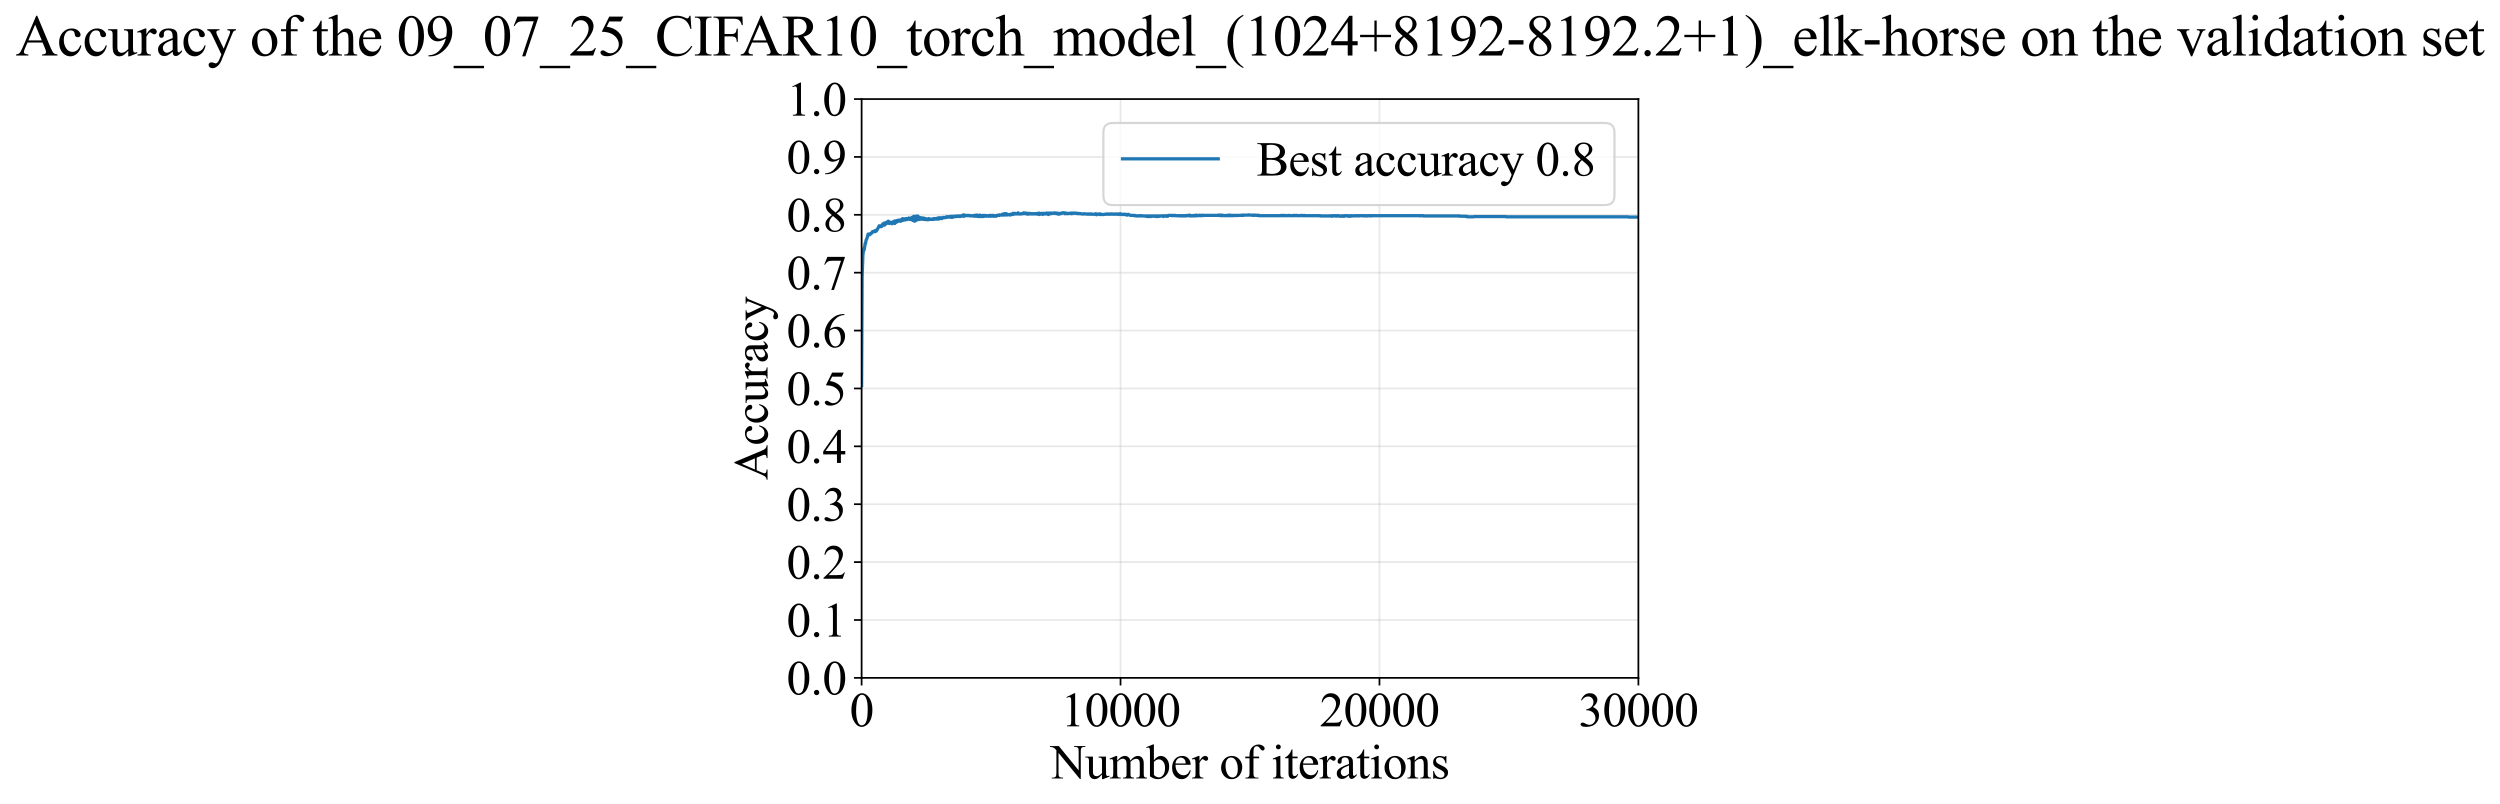 <?xml version="1.0" encoding="utf-8" standalone="no"?>
<!DOCTYPE svg PUBLIC "-//W3C//DTD SVG 1.1//EN"
  "http://www.w3.org/Graphics/SVG/1.1/DTD/svg11.dtd">
<svg xmlns:xlink="http://www.w3.org/1999/xlink" width="1149.348pt" height="369.808pt" viewBox="0 0 1149.348 369.808" xmlns="http://www.w3.org/2000/svg" version="1.1">
 <defs>
  <style type="text/css">*{stroke-linejoin: round; stroke-linecap: butt}</style>
 </defs>
 <g id="figure_1">
  <g id="patch_1">
   <path d="M 0 369.808 
L 1149.348 369.808 
L 1149.348 0 
L 0 0 
z
" style="fill: #ffffff"/>
  </g>
  <g id="axes_1">
   <g id="patch_2">
    <path d="M 396.114 311.644 
L 753.234 311.644 
L 753.234 45.532 
L 396.114 45.532 
z
" style="fill: #ffffff"/>
   </g>
   <g id="matplotlib.axis_1">
    <g id="xtick_1">
     <g id="line2d_1">
      <path d="M 396.114 311.644 
L 396.114 45.532 
" clip-path="url(#pa6991097c8)" style="fill: none; stroke: #b0b0b0; stroke-opacity: 0.3; stroke-width: 0.8; stroke-linecap: square"/>
     </g>
     <g id="line2d_2">
      <defs>
       <path id="mcaa090a285" d="M 0 0 
L 0 3.5 
" style="stroke: #000000; stroke-width: 0.8"/>
      </defs>
      <g>
       <use xlink:href="#mcaa090a285" x="396.114" y="311.644" style="stroke: #000000; stroke-width: 0.8"/>
      </g>
     </g>
     <g id="text_1">
      <!-- 0 -->
      <g transform="translate(390.614 333.92) scale(0.22 -0.22)">
       <defs>
        <path id="TimesNewRomanPSMT-30" d="M 231 2094 
Q 231 2819 450 3342 
Q 669 3866 1031 4122 
Q 1313 4325 1613 4325 
Q 2100 4325 2488 3828 
Q 2972 3213 2972 2159 
Q 2972 1422 2759 906 
Q 2547 391 2217 158 
Q 1888 -75 1581 -75 
Q 975 -75 572 641 
Q 231 1244 231 2094 
z
M 844 2016 
Q 844 1141 1059 588 
Q 1238 122 1591 122 
Q 1759 122 1940 273 
Q 2122 425 2216 781 
Q 2359 1319 2359 2297 
Q 2359 3022 2209 3506 
Q 2097 3866 1919 4016 
Q 1791 4119 1609 4119 
Q 1397 4119 1231 3928 
Q 1006 3669 925 3112 
Q 844 2556 844 2016 
z
" transform="scale(0.016)"/>
       </defs>
       <use xlink:href="#TimesNewRomanPSMT-30"/>
      </g>
     </g>
    </g>
    <g id="xtick_2">
     <g id="line2d_3">
      <path d="M 515.154 311.644 
L 515.154 45.532 
" clip-path="url(#pa6991097c8)" style="fill: none; stroke: #b0b0b0; stroke-opacity: 0.3; stroke-width: 0.8; stroke-linecap: square"/>
     </g>
     <g id="line2d_4">
      <g>
       <use xlink:href="#mcaa090a285" x="515.154" y="311.644" style="stroke: #000000; stroke-width: 0.8"/>
      </g>
     </g>
     <g id="text_2">
      <!-- 10000 -->
      <g transform="translate(487.654 333.92) scale(0.22 -0.22)">
       <defs>
        <path id="TimesNewRomanPSMT-31" d="M 750 3822 
L 1781 4325 
L 1884 4325 
L 1884 747 
Q 1884 391 1914 303 
Q 1944 216 2037 169 
Q 2131 122 2419 116 
L 2419 0 
L 825 0 
L 825 116 
Q 1125 122 1212 167 
Q 1300 213 1334 289 
Q 1369 366 1369 747 
L 1369 3034 
Q 1369 3497 1338 3628 
Q 1316 3728 1258 3775 
Q 1200 3822 1119 3822 
Q 1003 3822 797 3725 
L 750 3822 
z
" transform="scale(0.016)"/>
       </defs>
       <use xlink:href="#TimesNewRomanPSMT-31"/>
       <use xlink:href="#TimesNewRomanPSMT-30" transform="translate(50 0)"/>
       <use xlink:href="#TimesNewRomanPSMT-30" transform="translate(100 0)"/>
       <use xlink:href="#TimesNewRomanPSMT-30" transform="translate(150 0)"/>
       <use xlink:href="#TimesNewRomanPSMT-30" transform="translate(200 0)"/>
      </g>
     </g>
    </g>
    <g id="xtick_3">
     <g id="line2d_5">
      <path d="M 634.194 311.644 
L 634.194 45.532 
" clip-path="url(#pa6991097c8)" style="fill: none; stroke: #b0b0b0; stroke-opacity: 0.3; stroke-width: 0.8; stroke-linecap: square"/>
     </g>
     <g id="line2d_6">
      <g>
       <use xlink:href="#mcaa090a285" x="634.194" y="311.644" style="stroke: #000000; stroke-width: 0.8"/>
      </g>
     </g>
     <g id="text_3">
      <!-- 20000 -->
      <g transform="translate(606.694 333.92) scale(0.22 -0.22)">
       <defs>
        <path id="TimesNewRomanPSMT-32" d="M 2934 816 
L 2638 0 
L 138 0 
L 138 116 
Q 1241 1122 1691 1759 
Q 2141 2397 2141 2925 
Q 2141 3328 1894 3587 
Q 1647 3847 1303 3847 
Q 991 3847 742 3664 
Q 494 3481 375 3128 
L 259 3128 
Q 338 3706 661 4015 
Q 984 4325 1469 4325 
Q 1984 4325 2329 3994 
Q 2675 3663 2675 3213 
Q 2675 2891 2525 2569 
Q 2294 2063 1775 1497 
Q 997 647 803 472 
L 1909 472 
Q 2247 472 2383 497 
Q 2519 522 2628 598 
Q 2738 675 2819 816 
L 2934 816 
z
" transform="scale(0.016)"/>
       </defs>
       <use xlink:href="#TimesNewRomanPSMT-32"/>
       <use xlink:href="#TimesNewRomanPSMT-30" transform="translate(50 0)"/>
       <use xlink:href="#TimesNewRomanPSMT-30" transform="translate(100 0)"/>
       <use xlink:href="#TimesNewRomanPSMT-30" transform="translate(150 0)"/>
       <use xlink:href="#TimesNewRomanPSMT-30" transform="translate(200 0)"/>
      </g>
     </g>
    </g>
    <g id="xtick_4">
     <g id="line2d_7">
      <path d="M 753.234 311.644 
L 753.234 45.532 
" clip-path="url(#pa6991097c8)" style="fill: none; stroke: #b0b0b0; stroke-opacity: 0.3; stroke-width: 0.8; stroke-linecap: square"/>
     </g>
     <g id="line2d_8">
      <g>
       <use xlink:href="#mcaa090a285" x="753.234" y="311.644" style="stroke: #000000; stroke-width: 0.8"/>
      </g>
     </g>
     <g id="text_4">
      <!-- 30000 -->
      <g transform="translate(725.734 333.92) scale(0.22 -0.22)">
       <defs>
        <path id="TimesNewRomanPSMT-33" d="M 325 3431 
Q 506 3859 782 4092 
Q 1059 4325 1472 4325 
Q 1981 4325 2253 3994 
Q 2459 3747 2459 3466 
Q 2459 3003 1878 2509 
Q 2269 2356 2469 2072 
Q 2669 1788 2669 1403 
Q 2669 853 2319 450 
Q 1863 -75 997 -75 
Q 569 -75 414 31 
Q 259 138 259 259 
Q 259 350 332 419 
Q 406 488 509 488 
Q 588 488 669 463 
Q 722 447 909 348 
Q 1097 250 1169 231 
Q 1284 197 1416 197 
Q 1734 197 1970 444 
Q 2206 691 2206 1028 
Q 2206 1275 2097 1509 
Q 2016 1684 1919 1775 
Q 1784 1900 1550 2001 
Q 1316 2103 1072 2103 
L 972 2103 
L 972 2197 
Q 1219 2228 1467 2375 
Q 1716 2522 1828 2728 
Q 1941 2934 1941 3181 
Q 1941 3503 1739 3701 
Q 1538 3900 1238 3900 
Q 753 3900 428 3381 
L 325 3431 
z
" transform="scale(0.016)"/>
       </defs>
       <use xlink:href="#TimesNewRomanPSMT-33"/>
       <use xlink:href="#TimesNewRomanPSMT-30" transform="translate(50 0)"/>
       <use xlink:href="#TimesNewRomanPSMT-30" transform="translate(100 0)"/>
       <use xlink:href="#TimesNewRomanPSMT-30" transform="translate(150 0)"/>
       <use xlink:href="#TimesNewRomanPSMT-30" transform="translate(200 0)"/>
      </g>
     </g>
    </g>
    <g id="text_5">
     <!-- Number of iterations -->
     <g transform="translate(483.032 357.902) scale(0.22 -0.22)">
      <defs>
       <path id="TimesNewRomanPSMT-4e" d="M -84 4238 
L 1066 4238 
L 3656 1059 
L 3656 3503 
Q 3656 3894 3569 3991 
Q 3453 4122 3203 4122 
L 3056 4122 
L 3056 4238 
L 4531 4238 
L 4531 4122 
L 4381 4122 
Q 4113 4122 4000 3959 
Q 3931 3859 3931 3503 
L 3931 -69 
L 3819 -69 
L 1025 3344 
L 1025 734 
Q 1025 344 1109 247 
Q 1228 116 1475 116 
L 1625 116 
L 1625 0 
L 150 0 
L 150 116 
L 297 116 
Q 569 116 681 278 
Q 750 378 750 734 
L 750 3681 
Q 566 3897 470 3965 
Q 375 4034 191 4094 
Q 100 4122 -84 4122 
L -84 4238 
z
" transform="scale(0.016)"/>
       <path id="TimesNewRomanPSMT-75" d="M 2709 2863 
L 2709 1128 
Q 2709 631 2732 520 
Q 2756 409 2807 365 
Q 2859 322 2928 322 
Q 3025 322 3147 375 
L 3191 266 
L 2334 -88 
L 2194 -88 
L 2194 519 
Q 1825 119 1631 15 
Q 1438 -88 1222 -88 
Q 981 -88 804 51 
Q 628 191 559 409 
Q 491 628 491 1028 
L 491 2306 
Q 491 2509 447 2587 
Q 403 2666 317 2708 
Q 231 2750 6 2747 
L 6 2863 
L 1009 2863 
L 1009 947 
Q 1009 547 1148 422 
Q 1288 297 1484 297 
Q 1619 297 1789 381 
Q 1959 466 2194 703 
L 2194 2325 
Q 2194 2569 2105 2655 
Q 2016 2741 1734 2747 
L 1734 2863 
L 2709 2863 
z
" transform="scale(0.016)"/>
       <path id="TimesNewRomanPSMT-6d" d="M 1050 2338 
Q 1363 2650 1419 2697 
Q 1559 2816 1721 2881 
Q 1884 2947 2044 2947 
Q 2313 2947 2506 2790 
Q 2700 2634 2766 2338 
Q 3088 2713 3309 2830 
Q 3531 2947 3766 2947 
Q 3994 2947 4170 2830 
Q 4347 2713 4450 2447 
Q 4519 2266 4519 1878 
L 4519 647 
Q 4519 378 4559 278 
Q 4591 209 4675 161 
Q 4759 113 4950 113 
L 4950 0 
L 3538 0 
L 3538 113 
L 3597 113 
Q 3781 113 3884 184 
Q 3956 234 3988 344 
Q 4000 397 4000 647 
L 4000 1878 
Q 4000 2228 3916 2372 
Q 3794 2572 3525 2572 
Q 3359 2572 3192 2489 
Q 3025 2406 2788 2181 
L 2781 2147 
L 2788 2013 
L 2788 647 
Q 2788 353 2820 281 
Q 2853 209 2943 161 
Q 3034 113 3253 113 
L 3253 0 
L 1806 0 
L 1806 113 
Q 2044 113 2133 169 
Q 2222 225 2256 338 
Q 2272 391 2272 647 
L 2272 1878 
Q 2272 2228 2169 2381 
Q 2031 2581 1784 2581 
Q 1616 2581 1450 2491 
Q 1191 2353 1050 2181 
L 1050 647 
Q 1050 366 1089 281 
Q 1128 197 1204 155 
Q 1281 113 1516 113 
L 1516 0 
L 100 0 
L 100 113 
Q 297 113 375 155 
Q 453 197 493 289 
Q 534 381 534 647 
L 534 1741 
Q 534 2213 506 2350 
Q 484 2453 437 2492 
Q 391 2531 309 2531 
Q 222 2531 100 2484 
L 53 2597 
L 916 2947 
L 1050 2947 
L 1050 2338 
z
" transform="scale(0.016)"/>
       <path id="TimesNewRomanPSMT-62" d="M 984 2369 
Q 1400 2947 1881 2947 
Q 2322 2947 2650 2570 
Q 2978 2194 2978 1541 
Q 2978 778 2472 313 
Q 2038 -88 1503 -88 
Q 1253 -88 995 3 
Q 738 94 469 275 
L 469 3241 
Q 469 3728 445 3840 
Q 422 3953 372 3993 
Q 322 4034 247 4034 
Q 159 4034 28 3984 
L -16 4094 
L 844 4444 
L 984 4444 
L 984 2369 
z
M 984 2169 
L 984 456 
Q 1144 300 1314 220 
Q 1484 141 1663 141 
Q 1947 141 2192 453 
Q 2438 766 2438 1363 
Q 2438 1913 2192 2208 
Q 1947 2503 1634 2503 
Q 1469 2503 1303 2419 
Q 1178 2356 984 2169 
z
" transform="scale(0.016)"/>
       <path id="TimesNewRomanPSMT-65" d="M 681 1784 
Q 678 1147 991 784 
Q 1303 422 1725 422 
Q 2006 422 2214 576 
Q 2422 731 2563 1106 
L 2659 1044 
Q 2594 616 2278 264 
Q 1963 -88 1488 -88 
Q 972 -88 605 314 
Q 238 716 238 1394 
Q 238 2128 614 2539 
Q 991 2950 1559 2950 
Q 2041 2950 2350 2633 
Q 2659 2316 2659 1784 
L 681 1784 
z
M 681 1966 
L 2006 1966 
Q 1991 2241 1941 2353 
Q 1863 2528 1708 2628 
Q 1553 2728 1384 2728 
Q 1125 2728 920 2526 
Q 716 2325 681 1966 
z
" transform="scale(0.016)"/>
       <path id="TimesNewRomanPSMT-72" d="M 1038 2947 
L 1038 2303 
Q 1397 2947 1775 2947 
Q 1947 2947 2059 2842 
Q 2172 2738 2172 2600 
Q 2172 2478 2090 2393 
Q 2009 2309 1897 2309 
Q 1788 2309 1652 2417 
Q 1516 2525 1450 2525 
Q 1394 2525 1328 2463 
Q 1188 2334 1038 2041 
L 1038 669 
Q 1038 431 1097 309 
Q 1138 225 1241 169 
Q 1344 113 1538 113 
L 1538 0 
L 72 0 
L 72 113 
Q 291 113 397 181 
Q 475 231 506 341 
Q 522 394 522 644 
L 522 1753 
Q 522 2253 501 2348 
Q 481 2444 426 2487 
Q 372 2531 291 2531 
Q 194 2531 72 2484 
L 41 2597 
L 906 2947 
L 1038 2947 
z
" transform="scale(0.016)"/>
       <path id="TimesNewRomanPSMT-20" transform="scale(0.016)"/>
       <path id="TimesNewRomanPSMT-6f" d="M 1600 2947 
Q 2250 2947 2644 2453 
Q 2978 2031 2978 1484 
Q 2978 1100 2793 706 
Q 2609 313 2286 112 
Q 1963 -88 1566 -88 
Q 919 -88 538 428 
Q 216 863 216 1403 
Q 216 1797 411 2186 
Q 606 2575 925 2761 
Q 1244 2947 1600 2947 
z
M 1503 2744 
Q 1338 2744 1170 2645 
Q 1003 2547 900 2300 
Q 797 2053 797 1666 
Q 797 1041 1045 587 
Q 1294 134 1700 134 
Q 2003 134 2200 384 
Q 2397 634 2397 1244 
Q 2397 2006 2069 2444 
Q 1847 2744 1503 2744 
z
" transform="scale(0.016)"/>
       <path id="TimesNewRomanPSMT-66" d="M 1319 2638 
L 1319 756 
Q 1319 356 1406 250 
Q 1522 113 1716 113 
L 1975 113 
L 1975 0 
L 266 0 
L 266 113 
L 394 113 
Q 519 113 622 175 
Q 725 238 764 344 
Q 803 450 803 756 
L 803 2638 
L 247 2638 
L 247 2863 
L 803 2863 
L 803 3050 
Q 803 3478 940 3775 
Q 1078 4072 1361 4255 
Q 1644 4438 1997 4438 
Q 2325 4438 2600 4225 
Q 2781 4084 2781 3909 
Q 2781 3816 2700 3733 
Q 2619 3650 2525 3650 
Q 2453 3650 2373 3701 
Q 2294 3753 2178 3923 
Q 2063 4094 1966 4153 
Q 1869 4213 1750 4213 
Q 1606 4213 1506 4136 
Q 1406 4059 1362 3898 
Q 1319 3738 1319 3069 
L 1319 2863 
L 2056 2863 
L 2056 2638 
L 1319 2638 
z
" transform="scale(0.016)"/>
       <path id="TimesNewRomanPSMT-69" d="M 928 4444 
Q 1059 4444 1151 4351 
Q 1244 4259 1244 4128 
Q 1244 3997 1151 3903 
Q 1059 3809 928 3809 
Q 797 3809 703 3903 
Q 609 3997 609 4128 
Q 609 4259 701 4351 
Q 794 4444 928 4444 
z
M 1188 2947 
L 1188 647 
Q 1188 378 1227 289 
Q 1266 200 1342 156 
Q 1419 113 1622 113 
L 1622 0 
L 231 0 
L 231 113 
Q 441 113 512 153 
Q 584 194 626 287 
Q 669 381 669 647 
L 669 1750 
Q 669 2216 641 2353 
Q 619 2453 572 2492 
Q 525 2531 444 2531 
Q 356 2531 231 2484 
L 188 2597 
L 1050 2947 
L 1188 2947 
z
" transform="scale(0.016)"/>
       <path id="TimesNewRomanPSMT-74" d="M 1031 3803 
L 1031 2863 
L 1700 2863 
L 1700 2644 
L 1031 2644 
L 1031 788 
Q 1031 509 1111 412 
Q 1191 316 1316 316 
Q 1419 316 1516 380 
Q 1613 444 1666 569 
L 1788 569 
Q 1678 263 1478 108 
Q 1278 -47 1066 -47 
Q 922 -47 784 33 
Q 647 113 581 261 
Q 516 409 516 719 
L 516 2644 
L 63 2644 
L 63 2747 
Q 234 2816 414 2980 
Q 594 3144 734 3369 
Q 806 3488 934 3803 
L 1031 3803 
z
" transform="scale(0.016)"/>
       <path id="TimesNewRomanPSMT-61" d="M 1822 413 
Q 1381 72 1269 19 
Q 1100 -59 909 -59 
Q 613 -59 420 144 
Q 228 347 228 678 
Q 228 888 322 1041 
Q 450 1253 767 1440 
Q 1084 1628 1822 1897 
L 1822 2009 
Q 1822 2438 1686 2597 
Q 1550 2756 1291 2756 
Q 1094 2756 978 2650 
Q 859 2544 859 2406 
L 866 2225 
Q 866 2081 792 2003 
Q 719 1925 600 1925 
Q 484 1925 411 2006 
Q 338 2088 338 2228 
Q 338 2497 613 2722 
Q 888 2947 1384 2947 
Q 1766 2947 2009 2819 
Q 2194 2722 2281 2516 
Q 2338 2381 2338 1966 
L 2338 994 
Q 2338 584 2353 492 
Q 2369 400 2405 369 
Q 2441 338 2488 338 
Q 2538 338 2575 359 
Q 2641 400 2828 588 
L 2828 413 
Q 2478 -56 2159 -56 
Q 2006 -56 1915 50 
Q 1825 156 1822 413 
z
M 1822 616 
L 1822 1706 
Q 1350 1519 1213 1441 
Q 966 1303 859 1153 
Q 753 1003 753 825 
Q 753 600 887 451 
Q 1022 303 1197 303 
Q 1434 303 1822 616 
z
" transform="scale(0.016)"/>
       <path id="TimesNewRomanPSMT-6e" d="M 1034 2341 
Q 1538 2947 1994 2947 
Q 2228 2947 2397 2830 
Q 2566 2713 2666 2444 
Q 2734 2256 2734 1869 
L 2734 647 
Q 2734 375 2778 278 
Q 2813 200 2889 156 
Q 2966 113 3172 113 
L 3172 0 
L 1756 0 
L 1756 113 
L 1816 113 
Q 2016 113 2095 173 
Q 2175 234 2206 353 
Q 2219 400 2219 647 
L 2219 1819 
Q 2219 2209 2117 2386 
Q 2016 2563 1775 2563 
Q 1403 2563 1034 2156 
L 1034 647 
Q 1034 356 1069 288 
Q 1113 197 1189 155 
Q 1266 113 1500 113 
L 1500 0 
L 84 0 
L 84 113 
L 147 113 
Q 366 113 442 223 
Q 519 334 519 647 
L 519 1709 
Q 519 2225 495 2337 
Q 472 2450 423 2490 
Q 375 2531 294 2531 
Q 206 2531 84 2484 
L 38 2597 
L 900 2947 
L 1034 2947 
L 1034 2341 
z
" transform="scale(0.016)"/>
       <path id="TimesNewRomanPSMT-73" d="M 2050 2947 
L 2050 1972 
L 1947 1972 
Q 1828 2431 1642 2597 
Q 1456 2763 1169 2763 
Q 950 2763 815 2647 
Q 681 2531 681 2391 
Q 681 2216 781 2091 
Q 878 1963 1175 1819 
L 1631 1597 
Q 2266 1288 2266 781 
Q 2266 391 1970 151 
Q 1675 -88 1309 -88 
Q 1047 -88 709 6 
Q 606 38 541 38 
Q 469 38 428 -44 
L 325 -44 
L 325 978 
L 428 978 
Q 516 541 762 319 
Q 1009 97 1316 97 
Q 1531 97 1667 223 
Q 1803 350 1803 528 
Q 1803 744 1651 891 
Q 1500 1038 1047 1263 
Q 594 1488 453 1669 
Q 313 1847 313 2119 
Q 313 2472 555 2709 
Q 797 2947 1181 2947 
Q 1350 2947 1591 2875 
Q 1750 2828 1803 2828 
Q 1853 2828 1881 2850 
Q 1909 2872 1947 2947 
L 2050 2947 
z
" transform="scale(0.016)"/>
      </defs>
      <use xlink:href="#TimesNewRomanPSMT-4e"/>
      <use xlink:href="#TimesNewRomanPSMT-75" transform="translate(72.217 0)"/>
      <use xlink:href="#TimesNewRomanPSMT-6d" transform="translate(122.217 0)"/>
      <use xlink:href="#TimesNewRomanPSMT-62" transform="translate(200 0)"/>
      <use xlink:href="#TimesNewRomanPSMT-65" transform="translate(250 0)"/>
      <use xlink:href="#TimesNewRomanPSMT-72" transform="translate(294.385 0)"/>
      <use xlink:href="#TimesNewRomanPSMT-20" transform="translate(327.686 0)"/>
      <use xlink:href="#TimesNewRomanPSMT-6f" transform="translate(352.686 0)"/>
      <use xlink:href="#TimesNewRomanPSMT-66" transform="translate(402.686 0)"/>
      <use xlink:href="#TimesNewRomanPSMT-20" transform="translate(435.986 0)"/>
      <use xlink:href="#TimesNewRomanPSMT-69" transform="translate(460.986 0)"/>
      <use xlink:href="#TimesNewRomanPSMT-74" transform="translate(488.77 0)"/>
      <use xlink:href="#TimesNewRomanPSMT-65" transform="translate(516.553 0)"/>
      <use xlink:href="#TimesNewRomanPSMT-72" transform="translate(560.938 0)"/>
      <use xlink:href="#TimesNewRomanPSMT-61" transform="translate(594.238 0)"/>
      <use xlink:href="#TimesNewRomanPSMT-74" transform="translate(638.623 0)"/>
      <use xlink:href="#TimesNewRomanPSMT-69" transform="translate(666.406 0)"/>
      <use xlink:href="#TimesNewRomanPSMT-6f" transform="translate(694.189 0)"/>
      <use xlink:href="#TimesNewRomanPSMT-6e" transform="translate(744.189 0)"/>
      <use xlink:href="#TimesNewRomanPSMT-73" transform="translate(794.189 0)"/>
     </g>
    </g>
   </g>
   <g id="matplotlib.axis_2">
    <g id="ytick_1">
     <g id="line2d_9">
      <path d="M 396.114 311.644 
L 753.234 311.644 
" clip-path="url(#pa6991097c8)" style="fill: none; stroke: #b0b0b0; stroke-opacity: 0.3; stroke-width: 0.8; stroke-linecap: square"/>
     </g>
     <g id="line2d_10">
      <defs>
       <path id="m5130cad3d0" d="M 0 0 
L -3.5 0 
" style="stroke: #000000; stroke-width: 0.8"/>
      </defs>
      <g>
       <use xlink:href="#m5130cad3d0" x="396.114" y="311.644" style="stroke: #000000; stroke-width: 0.8"/>
      </g>
     </g>
     <g id="text_6">
      <!-- 0.0 -->
      <g transform="translate(361.614 319.282) scale(0.22 -0.22)">
       <defs>
        <path id="TimesNewRomanPSMT-2e" d="M 800 606 
Q 947 606 1047 504 
Q 1147 403 1147 259 
Q 1147 116 1045 14 
Q 944 -88 800 -88 
Q 656 -88 554 14 
Q 453 116 453 259 
Q 453 406 554 506 
Q 656 606 800 606 
z
" transform="scale(0.016)"/>
       </defs>
       <use xlink:href="#TimesNewRomanPSMT-30"/>
       <use xlink:href="#TimesNewRomanPSMT-2e" transform="translate(50 0)"/>
       <use xlink:href="#TimesNewRomanPSMT-30" transform="translate(75 0)"/>
      </g>
     </g>
    </g>
    <g id="ytick_2">
     <g id="line2d_11">
      <path d="M 396.114 285.032 
L 753.234 285.032 
" clip-path="url(#pa6991097c8)" style="fill: none; stroke: #b0b0b0; stroke-opacity: 0.3; stroke-width: 0.8; stroke-linecap: square"/>
     </g>
     <g id="line2d_12">
      <g>
       <use xlink:href="#m5130cad3d0" x="396.114" y="285.032" style="stroke: #000000; stroke-width: 0.8"/>
      </g>
     </g>
     <g id="text_7">
      <!-- 0.1 -->
      <g transform="translate(361.614 292.67) scale(0.22 -0.22)">
       <use xlink:href="#TimesNewRomanPSMT-30"/>
       <use xlink:href="#TimesNewRomanPSMT-2e" transform="translate(50 0)"/>
       <use xlink:href="#TimesNewRomanPSMT-31" transform="translate(75 0)"/>
      </g>
     </g>
    </g>
    <g id="ytick_3">
     <g id="line2d_13">
      <path d="M 396.114 258.421 
L 753.234 258.421 
" clip-path="url(#pa6991097c8)" style="fill: none; stroke: #b0b0b0; stroke-opacity: 0.3; stroke-width: 0.8; stroke-linecap: square"/>
     </g>
     <g id="line2d_14">
      <g>
       <use xlink:href="#m5130cad3d0" x="396.114" y="258.421" style="stroke: #000000; stroke-width: 0.8"/>
      </g>
     </g>
     <g id="text_8">
      <!-- 0.2 -->
      <g transform="translate(361.614 266.059) scale(0.22 -0.22)">
       <use xlink:href="#TimesNewRomanPSMT-30"/>
       <use xlink:href="#TimesNewRomanPSMT-2e" transform="translate(50 0)"/>
       <use xlink:href="#TimesNewRomanPSMT-32" transform="translate(75 0)"/>
      </g>
     </g>
    </g>
    <g id="ytick_4">
     <g id="line2d_15">
      <path d="M 396.114 231.81 
L 753.234 231.81 
" clip-path="url(#pa6991097c8)" style="fill: none; stroke: #b0b0b0; stroke-opacity: 0.3; stroke-width: 0.8; stroke-linecap: square"/>
     </g>
     <g id="line2d_16">
      <g>
       <use xlink:href="#m5130cad3d0" x="396.114" y="231.81" style="stroke: #000000; stroke-width: 0.8"/>
      </g>
     </g>
     <g id="text_9">
      <!-- 0.3 -->
      <g transform="translate(361.614 239.448) scale(0.22 -0.22)">
       <use xlink:href="#TimesNewRomanPSMT-30"/>
       <use xlink:href="#TimesNewRomanPSMT-2e" transform="translate(50 0)"/>
       <use xlink:href="#TimesNewRomanPSMT-33" transform="translate(75 0)"/>
      </g>
     </g>
    </g>
    <g id="ytick_5">
     <g id="line2d_17">
      <path d="M 396.114 205.199 
L 753.234 205.199 
" clip-path="url(#pa6991097c8)" style="fill: none; stroke: #b0b0b0; stroke-opacity: 0.3; stroke-width: 0.8; stroke-linecap: square"/>
     </g>
     <g id="line2d_18">
      <g>
       <use xlink:href="#m5130cad3d0" x="396.114" y="205.199" style="stroke: #000000; stroke-width: 0.8"/>
      </g>
     </g>
     <g id="text_10">
      <!-- 0.4 -->
      <g transform="translate(361.614 212.837) scale(0.22 -0.22)">
       <defs>
        <path id="TimesNewRomanPSMT-34" d="M 2978 1563 
L 2978 1119 
L 2409 1119 
L 2409 0 
L 1894 0 
L 1894 1119 
L 100 1119 
L 100 1519 
L 2066 4325 
L 2409 4325 
L 2409 1563 
L 2978 1563 
z
M 1894 1563 
L 1894 3666 
L 406 1563 
L 1894 1563 
z
" transform="scale(0.016)"/>
       </defs>
       <use xlink:href="#TimesNewRomanPSMT-30"/>
       <use xlink:href="#TimesNewRomanPSMT-2e" transform="translate(50 0)"/>
       <use xlink:href="#TimesNewRomanPSMT-34" transform="translate(75 0)"/>
      </g>
     </g>
    </g>
    <g id="ytick_6">
     <g id="line2d_19">
      <path d="M 396.114 178.588 
L 753.234 178.588 
" clip-path="url(#pa6991097c8)" style="fill: none; stroke: #b0b0b0; stroke-opacity: 0.3; stroke-width: 0.8; stroke-linecap: square"/>
     </g>
     <g id="line2d_20">
      <g>
       <use xlink:href="#m5130cad3d0" x="396.114" y="178.588" style="stroke: #000000; stroke-width: 0.8"/>
      </g>
     </g>
     <g id="text_11">
      <!-- 0.5 -->
      <g transform="translate(361.614 186.226) scale(0.22 -0.22)">
       <defs>
        <path id="TimesNewRomanPSMT-35" d="M 2778 4238 
L 2534 3706 
L 1259 3706 
L 981 3138 
Q 1809 3016 2294 2522 
Q 2709 2097 2709 1522 
Q 2709 1188 2573 903 
Q 2438 619 2231 419 
Q 2025 219 1772 97 
Q 1413 -75 1034 -75 
Q 653 -75 479 54 
Q 306 184 306 341 
Q 306 428 378 495 
Q 450 563 559 563 
Q 641 563 702 538 
Q 763 513 909 409 
Q 1144 247 1384 247 
Q 1750 247 2026 523 
Q 2303 800 2303 1197 
Q 2303 1581 2056 1914 
Q 1809 2247 1375 2428 
Q 1034 2569 447 2591 
L 1259 4238 
L 2778 4238 
z
" transform="scale(0.016)"/>
       </defs>
       <use xlink:href="#TimesNewRomanPSMT-30"/>
       <use xlink:href="#TimesNewRomanPSMT-2e" transform="translate(50 0)"/>
       <use xlink:href="#TimesNewRomanPSMT-35" transform="translate(75 0)"/>
      </g>
     </g>
    </g>
    <g id="ytick_7">
     <g id="line2d_21">
      <path d="M 396.114 151.976 
L 753.234 151.976 
" clip-path="url(#pa6991097c8)" style="fill: none; stroke: #b0b0b0; stroke-opacity: 0.3; stroke-width: 0.8; stroke-linecap: square"/>
     </g>
     <g id="line2d_22">
      <g>
       <use xlink:href="#m5130cad3d0" x="396.114" y="151.976" style="stroke: #000000; stroke-width: 0.8"/>
      </g>
     </g>
     <g id="text_12">
      <!-- 0.6 -->
      <g transform="translate(361.614 159.614) scale(0.22 -0.22)">
       <defs>
        <path id="TimesNewRomanPSMT-36" d="M 2869 4325 
L 2869 4209 
Q 2456 4169 2195 4045 
Q 1934 3922 1679 3669 
Q 1425 3416 1258 3105 
Q 1091 2794 978 2366 
Q 1428 2675 1881 2675 
Q 2316 2675 2634 2325 
Q 2953 1975 2953 1425 
Q 2953 894 2631 456 
Q 2244 -75 1606 -75 
Q 1172 -75 869 213 
Q 275 772 275 1663 
Q 275 2231 503 2743 
Q 731 3256 1154 3653 
Q 1578 4050 1965 4187 
Q 2353 4325 2688 4325 
L 2869 4325 
z
M 925 2138 
Q 869 1716 869 1456 
Q 869 1156 980 804 
Q 1091 453 1309 247 
Q 1469 100 1697 100 
Q 1969 100 2183 356 
Q 2397 613 2397 1088 
Q 2397 1622 2184 2012 
Q 1972 2403 1581 2403 
Q 1463 2403 1327 2353 
Q 1191 2303 925 2138 
z
" transform="scale(0.016)"/>
       </defs>
       <use xlink:href="#TimesNewRomanPSMT-30"/>
       <use xlink:href="#TimesNewRomanPSMT-2e" transform="translate(50 0)"/>
       <use xlink:href="#TimesNewRomanPSMT-36" transform="translate(75 0)"/>
      </g>
     </g>
    </g>
    <g id="ytick_8">
     <g id="line2d_23">
      <path d="M 396.114 125.365 
L 753.234 125.365 
" clip-path="url(#pa6991097c8)" style="fill: none; stroke: #b0b0b0; stroke-opacity: 0.3; stroke-width: 0.8; stroke-linecap: square"/>
     </g>
     <g id="line2d_24">
      <g>
       <use xlink:href="#m5130cad3d0" x="396.114" y="125.365" style="stroke: #000000; stroke-width: 0.8"/>
      </g>
     </g>
     <g id="text_13">
      <!-- 0.7 -->
      <g transform="translate(361.614 133.003) scale(0.22 -0.22)">
       <defs>
        <path id="TimesNewRomanPSMT-37" d="M 644 4238 
L 2916 4238 
L 2916 4119 
L 1503 -88 
L 1153 -88 
L 2419 3728 
L 1253 3728 
Q 900 3728 750 3644 
Q 488 3500 328 3200 
L 238 3234 
L 644 4238 
z
" transform="scale(0.016)"/>
       </defs>
       <use xlink:href="#TimesNewRomanPSMT-30"/>
       <use xlink:href="#TimesNewRomanPSMT-2e" transform="translate(50 0)"/>
       <use xlink:href="#TimesNewRomanPSMT-37" transform="translate(75 0)"/>
      </g>
     </g>
    </g>
    <g id="ytick_9">
     <g id="line2d_25">
      <path d="M 396.114 98.754 
L 753.234 98.754 
" clip-path="url(#pa6991097c8)" style="fill: none; stroke: #b0b0b0; stroke-opacity: 0.3; stroke-width: 0.8; stroke-linecap: square"/>
     </g>
     <g id="line2d_26">
      <g>
       <use xlink:href="#m5130cad3d0" x="396.114" y="98.754" style="stroke: #000000; stroke-width: 0.8"/>
      </g>
     </g>
     <g id="text_14">
      <!-- 0.8 -->
      <g transform="translate(361.614 106.392) scale(0.22 -0.22)">
       <defs>
        <path id="TimesNewRomanPSMT-38" d="M 1228 2134 
Q 725 2547 579 2797 
Q 434 3047 434 3316 
Q 434 3728 753 4026 
Q 1072 4325 1600 4325 
Q 2113 4325 2425 4047 
Q 2738 3769 2738 3413 
Q 2738 3175 2569 2928 
Q 2400 2681 1866 2347 
Q 2416 1922 2594 1678 
Q 2831 1359 2831 1006 
Q 2831 559 2490 242 
Q 2150 -75 1597 -75 
Q 994 -75 656 303 
Q 388 606 388 966 
Q 388 1247 577 1523 
Q 766 1800 1228 2134 
z
M 1719 2469 
Q 2094 2806 2194 3001 
Q 2294 3197 2294 3444 
Q 2294 3772 2109 3958 
Q 1925 4144 1606 4144 
Q 1288 4144 1088 3959 
Q 888 3775 888 3528 
Q 888 3366 970 3203 
Q 1053 3041 1206 2894 
L 1719 2469 
z
M 1375 2016 
Q 1116 1797 991 1539 
Q 866 1281 866 981 
Q 866 578 1086 336 
Q 1306 94 1647 94 
Q 1984 94 2187 284 
Q 2391 475 2391 747 
Q 2391 972 2272 1150 
Q 2050 1481 1375 2016 
z
" transform="scale(0.016)"/>
       </defs>
       <use xlink:href="#TimesNewRomanPSMT-30"/>
       <use xlink:href="#TimesNewRomanPSMT-2e" transform="translate(50 0)"/>
       <use xlink:href="#TimesNewRomanPSMT-38" transform="translate(75 0)"/>
      </g>
     </g>
    </g>
    <g id="ytick_10">
     <g id="line2d_27">
      <path d="M 396.114 72.143 
L 753.234 72.143 
" clip-path="url(#pa6991097c8)" style="fill: none; stroke: #b0b0b0; stroke-opacity: 0.3; stroke-width: 0.8; stroke-linecap: square"/>
     </g>
     <g id="line2d_28">
      <g>
       <use xlink:href="#m5130cad3d0" x="396.114" y="72.143" style="stroke: #000000; stroke-width: 0.8"/>
      </g>
     </g>
     <g id="text_15">
      <!-- 0.9 -->
      <g transform="translate(361.614 79.781) scale(0.22 -0.22)">
       <defs>
        <path id="TimesNewRomanPSMT-39" d="M 338 -88 
L 338 28 
Q 744 34 1094 217 
Q 1444 400 1770 856 
Q 2097 1313 2225 1859 
Q 1734 1544 1338 1544 
Q 891 1544 572 1889 
Q 253 2234 253 2806 
Q 253 3363 572 3797 
Q 956 4325 1575 4325 
Q 2097 4325 2469 3894 
Q 2925 3359 2925 2575 
Q 2925 1869 2578 1258 
Q 2231 647 1613 244 
Q 1109 -88 516 -88 
L 338 -88 
z
M 2275 2091 
Q 2331 2497 2331 2741 
Q 2331 3044 2228 3395 
Q 2125 3747 1936 3934 
Q 1747 4122 1506 4122 
Q 1228 4122 1018 3872 
Q 809 3622 809 3128 
Q 809 2469 1088 2097 
Q 1291 1828 1588 1828 
Q 1731 1828 1928 1897 
Q 2125 1966 2275 2091 
z
" transform="scale(0.016)"/>
       </defs>
       <use xlink:href="#TimesNewRomanPSMT-30"/>
       <use xlink:href="#TimesNewRomanPSMT-2e" transform="translate(50 0)"/>
       <use xlink:href="#TimesNewRomanPSMT-39" transform="translate(75 0)"/>
      </g>
     </g>
    </g>
    <g id="ytick_11">
     <g id="line2d_29">
      <path d="M 396.114 45.532 
L 753.234 45.532 
" clip-path="url(#pa6991097c8)" style="fill: none; stroke: #b0b0b0; stroke-opacity: 0.3; stroke-width: 0.8; stroke-linecap: square"/>
     </g>
     <g id="line2d_30">
      <g>
       <use xlink:href="#m5130cad3d0" x="396.114" y="45.532" style="stroke: #000000; stroke-width: 0.8"/>
      </g>
     </g>
     <g id="text_16">
      <!-- 1.0 -->
      <g transform="translate(361.614 53.17) scale(0.22 -0.22)">
       <use xlink:href="#TimesNewRomanPSMT-31"/>
       <use xlink:href="#TimesNewRomanPSMT-2e" transform="translate(50 0)"/>
       <use xlink:href="#TimesNewRomanPSMT-30" transform="translate(75 0)"/>
      </g>
     </g>
    </g>
    <g id="text_17">
     <!-- Accuracy -->
     <g transform="translate(352.867 220.726) rotate(-90) scale(0.22 -0.22)">
      <defs>
       <path id="TimesNewRomanPSMT-41" d="M 2928 1419 
L 1288 1419 
L 1000 750 
Q 894 503 894 381 
Q 894 284 986 211 
Q 1078 138 1384 116 
L 1384 0 
L 50 0 
L 50 116 
Q 316 163 394 238 
Q 553 388 747 847 
L 2238 4334 
L 2347 4334 
L 3822 809 
Q 4000 384 4145 257 
Q 4291 131 4550 116 
L 4550 0 
L 2878 0 
L 2878 116 
Q 3131 128 3220 200 
Q 3309 272 3309 375 
Q 3309 513 3184 809 
L 2928 1419 
z
M 2841 1650 
L 2122 3363 
L 1384 1650 
L 2841 1650 
z
" transform="scale(0.016)"/>
       <path id="TimesNewRomanPSMT-63" d="M 2631 1088 
Q 2516 522 2178 217 
Q 1841 -88 1431 -88 
Q 944 -88 581 321 
Q 219 731 219 1428 
Q 219 2103 620 2525 
Q 1022 2947 1584 2947 
Q 2006 2947 2278 2723 
Q 2550 2500 2550 2259 
Q 2550 2141 2473 2067 
Q 2397 1994 2259 1994 
Q 2075 1994 1981 2113 
Q 1928 2178 1911 2362 
Q 1894 2547 1784 2644 
Q 1675 2738 1481 2738 
Q 1169 2738 978 2506 
Q 725 2200 725 1697 
Q 725 1184 976 792 
Q 1228 400 1656 400 
Q 1963 400 2206 609 
Q 2378 753 2541 1131 
L 2631 1088 
z
" transform="scale(0.016)"/>
       <path id="TimesNewRomanPSMT-79" d="M 38 2863 
L 1372 2863 
L 1372 2747 
L 1306 2747 
Q 1166 2747 1095 2686 
Q 1025 2625 1025 2534 
Q 1025 2413 1128 2197 
L 1825 753 
L 2466 2334 
Q 2519 2463 2519 2588 
Q 2519 2644 2497 2672 
Q 2472 2706 2419 2726 
Q 2366 2747 2231 2747 
L 2231 2863 
L 3163 2863 
L 3163 2747 
Q 3047 2734 2984 2696 
Q 2922 2659 2847 2556 
Q 2819 2513 2741 2316 
L 1575 -541 
Q 1406 -956 1132 -1168 
Q 859 -1381 606 -1381 
Q 422 -1381 303 -1275 
Q 184 -1169 184 -1031 
Q 184 -900 270 -820 
Q 356 -741 506 -741 
Q 609 -741 788 -809 
Q 913 -856 944 -856 
Q 1038 -856 1148 -759 
Q 1259 -663 1372 -384 
L 1575 113 
L 547 2272 
Q 500 2369 397 2513 
Q 319 2622 269 2659 
Q 197 2709 38 2747 
L 38 2863 
z
" transform="scale(0.016)"/>
      </defs>
      <use xlink:href="#TimesNewRomanPSMT-41"/>
      <use xlink:href="#TimesNewRomanPSMT-63" transform="translate(72.217 0)"/>
      <use xlink:href="#TimesNewRomanPSMT-63" transform="translate(116.602 0)"/>
      <use xlink:href="#TimesNewRomanPSMT-75" transform="translate(160.986 0)"/>
      <use xlink:href="#TimesNewRomanPSMT-72" transform="translate(210.986 0)"/>
      <use xlink:href="#TimesNewRomanPSMT-61" transform="translate(244.287 0)"/>
      <use xlink:href="#TimesNewRomanPSMT-63" transform="translate(288.672 0)"/>
      <use xlink:href="#TimesNewRomanPSMT-79" transform="translate(333.057 0)"/>
     </g>
    </g>
   </g>
   <g id="line2d_31">
    <path d="M 396.114 177.257 
L 396.352 127.627 
L 396.71 116.983 
L 397.186 114.055 
L 397.305 114.854 
L 397.543 113.39 
L 397.781 111.793 
L 397.9 112.059 
L 398.139 110.596 
L 398.734 109.132 
L 399.091 107.669 
L 399.21 107.669 
L 399.329 107.802 
L 399.567 107.536 
L 399.687 107.935 
L 399.806 107.935 
L 400.401 107.269 
L 400.52 107.403 
L 400.877 106.87 
L 401.116 106.471 
L 401.235 106.604 
L 401.354 106.604 
L 401.592 106.338 
L 401.83 106.604 
L 402.187 106.072 
L 402.306 106.471 
L 402.544 106.205 
L 402.664 106.338 
L 402.783 105.939 
L 402.902 106.205 
L 403.14 105.54 
L 403.259 105.673 
L 404.212 103.81 
L 404.569 104.209 
L 404.688 103.943 
L 404.807 104.076 
L 404.926 103.81 
L 405.045 104.209 
L 405.283 104.076 
L 405.402 104.076 
L 405.641 103.278 
L 405.76 103.012 
L 405.998 103.278 
L 406.236 103.145 
L 406.355 102.613 
L 406.474 102.746 
L 406.593 103.544 
L 406.712 103.411 
L 406.831 102.479 
L 406.95 103.012 
L 407.07 103.012 
L 407.189 102.613 
L 407.308 102.613 
L 407.427 102.879 
L 407.665 102.08 
L 407.784 102.213 
L 407.903 102.613 
L 408.141 102.346 
L 408.26 102.479 
L 408.379 101.681 
L 408.498 102.613 
L 408.737 101.947 
L 408.856 102.746 
L 409.094 102.08 
L 409.213 102.479 
L 409.332 102.346 
L 409.57 102.479 
L 409.808 102.346 
L 409.927 102.479 
L 410.047 102.879 
L 410.285 102.08 
L 410.404 102.613 
L 410.523 102.613 
L 410.642 101.947 
L 410.88 102.479 
L 411.118 101.681 
L 411.237 102.746 
L 411.356 102.746 
L 411.475 101.548 
L 411.714 102.346 
L 411.952 101.548 
L 412.071 102.213 
L 412.19 102.08 
L 412.309 101.415 
L 412.547 101.814 
L 412.666 101.814 
L 412.785 101.282 
L 413.143 101.548 
L 413.262 101.415 
L 413.381 101.681 
L 413.5 101.149 
L 413.857 101.681 
L 414.095 101.149 
L 414.214 101.681 
L 414.452 100.883 
L 414.691 101.415 
L 414.929 100.484 
L 415.048 101.282 
L 415.167 101.282 
L 415.286 100.617 
L 415.405 101.149 
L 415.524 101.149 
L 415.762 100.617 
L 416 101.149 
L 416.239 100.883 
L 416.358 101.016 
L 416.596 100.484 
L 416.715 100.617 
L 416.834 101.016 
L 416.953 100.484 
L 417.072 100.75 
L 417.429 100.484 
L 417.549 100.484 
L 417.787 100.218 
L 417.906 100.351 
L 418.025 100.883 
L 418.263 100.351 
L 418.382 100.484 
L 418.501 100.351 
L 418.62 100.883 
L 418.739 100.218 
L 418.977 100.351 
L 419.097 101.016 
L 419.335 99.951 
L 419.573 101.282 
L 419.811 99.685 
L 419.93 101.415 
L 420.049 101.016 
L 420.168 99.419 
L 420.287 100.084 
L 420.406 101.681 
L 420.645 99.685 
L 420.883 101.548 
L 421.121 99.419 
L 421.359 101.149 
L 421.597 99.286 
L 421.835 101.016 
L 421.954 100.484 
L 422.074 99.419 
L 422.312 100.883 
L 422.431 100.617 
L 422.55 99.951 
L 422.788 100.883 
L 423.026 100.084 
L 423.264 100.75 
L 423.383 100.75 
L 423.503 100.084 
L 423.622 100.75 
L 423.741 100.617 
L 423.86 100.75 
L 423.979 100.218 
L 424.098 100.75 
L 424.217 100.484 
L 424.336 100.617 
L 424.455 100.218 
L 424.574 100.883 
L 424.693 100.351 
L 424.812 100.883 
L 424.931 100.351 
L 425.051 100.75 
L 425.17 100.484 
L 425.289 100.883 
L 425.408 100.484 
L 425.884 101.016 
L 426.122 100.75 
L 426.241 100.617 
L 426.36 101.016 
L 426.48 100.883 
L 426.599 101.016 
L 426.718 100.75 
L 426.837 101.016 
L 427.075 100.484 
L 427.313 100.883 
L 427.432 100.883 
L 427.67 100.75 
L 427.789 100.75 
L 428.028 100.883 
L 428.147 100.883 
L 428.385 100.75 
L 428.504 100.75 
L 428.623 100.617 
L 428.742 100.883 
L 428.861 100.617 
L 428.98 100.75 
L 429.099 100.617 
L 429.218 100.883 
L 429.337 100.484 
L 429.576 100.75 
L 429.814 100.484 
L 430.052 100.75 
L 430.29 100.484 
L 430.528 100.75 
L 430.766 100.351 
L 430.885 100.484 
L 431.005 100.75 
L 431.124 100.617 
L 431.243 100.218 
L 431.481 100.75 
L 431.6 100.617 
L 431.719 100.084 
L 431.957 100.484 
L 432.076 100.484 
L 432.433 100.084 
L 432.553 100.484 
L 432.672 100.484 
L 432.91 100.218 
L 433.029 100.484 
L 433.148 100.218 
L 433.267 100.351 
L 433.505 99.951 
L 433.624 100.084 
L 433.862 99.951 
L 433.982 99.951 
L 434.101 100.084 
L 434.339 99.951 
L 434.458 99.951 
L 434.577 100.084 
L 434.815 99.951 
L 435.172 99.951 
L 435.291 99.552 
L 435.53 99.818 
L 435.887 99.818 
L 436.006 99.685 
L 436.125 99.818 
L 436.482 99.552 
L 436.601 99.818 
L 436.72 99.552 
L 436.959 99.818 
L 437.197 99.419 
L 437.316 99.552 
L 437.435 99.951 
L 437.554 99.552 
L 437.673 99.685 
L 437.792 99.552 
L 437.911 99.951 
L 438.149 99.419 
L 438.387 99.552 
L 438.507 99.552 
L 438.626 99.419 
L 438.745 99.552 
L 438.864 99.419 
L 438.983 99.685 
L 439.102 99.419 
L 439.221 99.552 
L 439.578 99.286 
L 439.816 99.552 
L 439.936 99.419 
L 440.055 99.552 
L 440.293 99.286 
L 440.412 99.419 
L 440.531 99.286 
L 440.888 99.552 
L 441.007 99.286 
L 441.126 99.419 
L 441.245 99.286 
L 441.484 99.552 
L 441.603 99.286 
L 441.722 99.419 
L 441.841 99.286 
L 441.96 99.419 
L 442.079 99.153 
L 442.198 99.286 
L 442.436 99.153 
L 442.555 99.153 
L 442.793 99.419 
L 442.913 98.754 
L 443.032 99.419 
L 443.151 98.887 
L 443.27 99.419 
L 443.389 98.887 
L 443.508 98.887 
L 443.627 99.286 
L 443.984 99.02 
L 444.103 99.153 
L 444.341 99.02 
L 444.461 99.02 
L 444.58 99.153 
L 444.699 99.02 
L 444.937 99.153 
L 445.056 99.02 
L 445.175 99.153 
L 445.294 99.02 
L 445.532 99.153 
L 445.651 99.153 
L 445.77 99.02 
L 446.009 99.286 
L 446.247 99.153 
L 446.366 99.153 
L 446.604 99.286 
L 446.842 99.286 
L 447.08 99.153 
L 447.318 99.286 
L 447.438 99.286 
L 447.676 99.02 
L 447.795 99.419 
L 448.152 99.02 
L 448.39 99.286 
L 448.509 99.419 
L 448.747 98.887 
L 448.986 99.419 
L 449.105 99.286 
L 449.224 98.887 
L 449.462 99.286 
L 449.581 99.552 
L 449.7 99.419 
L 449.819 99.02 
L 449.938 99.02 
L 450.057 99.552 
L 450.415 98.887 
L 450.534 98.887 
L 450.653 99.552 
L 450.891 99.153 
L 451.01 99.552 
L 451.367 99.153 
L 451.486 99.552 
L 451.605 99.552 
L 451.724 99.02 
L 451.843 99.153 
L 451.963 99.02 
L 452.082 99.552 
L 452.439 99.02 
L 452.677 99.419 
L 452.796 99.153 
L 452.915 99.286 
L 453.034 99.02 
L 453.272 99.286 
L 453.392 99.153 
L 453.511 99.419 
L 453.63 99.153 
L 453.868 99.286 
L 453.987 99.286 
L 454.106 99.153 
L 454.463 99.419 
L 454.582 99.153 
L 454.701 99.419 
L 454.94 99.02 
L 455.059 99.02 
L 455.297 99.419 
L 455.416 99.286 
L 455.535 99.02 
L 455.654 99.419 
L 455.773 99.02 
L 456.011 99.153 
L 456.249 99.153 
L 456.369 99.02 
L 456.488 99.419 
L 456.607 99.419 
L 456.726 99.02 
L 456.845 99.02 
L 456.964 99.286 
L 457.083 99.153 
L 457.202 99.419 
L 457.44 99.286 
L 457.559 99.286 
L 457.797 99.153 
L 458.036 99.419 
L 458.631 98.887 
L 458.869 99.02 
L 459.226 99.02 
L 459.346 98.887 
L 459.465 99.02 
L 459.584 98.754 
L 459.822 98.887 
L 460.417 98.887 
L 460.536 98.754 
L 460.655 98.887 
L 460.774 98.488 
L 460.894 98.887 
L 461.132 98.621 
L 461.251 98.887 
L 461.37 98.355 
L 461.608 98.621 
L 461.727 98.222 
L 461.846 98.887 
L 461.965 98.355 
L 462.084 98.355 
L 462.203 98.621 
L 462.322 98.222 
L 462.442 98.621 
L 462.68 98.222 
L 462.799 98.887 
L 463.037 98.754 
L 463.156 98.754 
L 463.275 98.621 
L 463.394 98.754 
L 463.513 98.621 
L 463.751 98.754 
L 463.871 98.754 
L 463.99 98.621 
L 464.109 98.754 
L 464.347 98.621 
L 464.466 98.887 
L 464.585 98.488 
L 464.823 98.621 
L 464.942 98.488 
L 465.061 98.621 
L 465.299 98.355 
L 465.419 98.621 
L 465.657 98.089 
L 465.776 98.621 
L 465.895 98.222 
L 466.014 98.488 
L 466.133 98.089 
L 466.252 98.355 
L 466.371 98.222 
L 466.609 98.355 
L 466.728 98.089 
L 466.967 98.355 
L 467.086 98.355 
L 467.205 98.222 
L 467.324 98.355 
L 467.562 98.222 
L 467.681 98.355 
L 468.038 97.822 
L 468.276 98.355 
L 469.229 98.355 
L 469.348 98.222 
L 469.586 98.355 
L 469.825 98.222 
L 470.063 98.222 
L 470.182 98.089 
L 470.42 98.222 
L 470.658 97.822 
L 470.777 98.222 
L 471.015 97.956 
L 471.253 98.089 
L 471.373 97.956 
L 471.611 98.089 
L 471.73 97.956 
L 471.849 98.355 
L 471.968 98.355 
L 472.206 98.089 
L 472.325 98.222 
L 472.444 98.089 
L 472.563 98.488 
L 473.04 98.089 
L 473.278 98.355 
L 473.397 98.089 
L 473.635 98.355 
L 473.754 98.222 
L 473.873 98.355 
L 474.111 98.222 
L 474.23 98.222 
L 474.35 98.355 
L 474.469 98.222 
L 474.588 98.355 
L 474.826 98.222 
L 474.945 98.355 
L 475.064 98.222 
L 475.302 98.355 
L 475.54 98.222 
L 475.659 98.355 
L 475.898 98.222 
L 476.017 98.355 
L 476.255 98.222 
L 476.493 98.355 
L 476.612 98.222 
L 476.731 98.355 
L 476.85 98.089 
L 477.088 98.488 
L 477.327 98.222 
L 477.446 98.222 
L 477.684 97.956 
L 477.922 98.621 
L 478.041 98.089 
L 478.16 98.089 
L 478.279 98.355 
L 478.517 98.222 
L 478.636 98.222 
L 478.875 98.089 
L 479.113 98.089 
L 479.232 98.222 
L 479.351 98.621 
L 479.589 98.089 
L 479.827 98.089 
L 479.946 98.355 
L 480.304 98.089 
L 480.423 98.089 
L 480.542 98.355 
L 480.78 98.089 
L 481.018 98.355 
L 481.137 97.956 
L 481.256 98.222 
L 481.494 97.956 
L 481.613 98.222 
L 481.732 97.956 
L 481.852 98.089 
L 481.971 98.621 
L 482.209 97.956 
L 482.328 98.222 
L 482.447 97.956 
L 482.566 98.355 
L 482.804 97.956 
L 482.923 98.222 
L 483.042 97.956 
L 483.281 98.222 
L 483.4 97.956 
L 483.519 98.089 
L 483.757 97.956 
L 483.876 98.089 
L 484.114 97.956 
L 484.233 97.956 
L 484.352 98.089 
L 484.471 97.956 
L 484.709 98.089 
L 484.829 97.822 
L 484.948 98.089 
L 485.067 97.956 
L 485.305 98.089 
L 485.424 97.956 
L 485.662 98.222 
L 485.781 97.956 
L 486.019 98.222 
L 486.138 97.956 
L 486.258 98.222 
L 486.496 98.089 
L 486.615 98.488 
L 486.734 98.089 
L 486.853 98.089 
L 487.21 98.355 
L 487.448 98.089 
L 487.686 98.222 
L 488.044 97.956 
L 488.163 98.089 
L 488.401 97.822 
L 489.115 97.822 
L 489.235 97.956 
L 489.354 97.822 
L 489.473 98.222 
L 489.592 98.222 
L 489.711 97.956 
L 489.949 98.089 
L 490.068 97.956 
L 490.425 98.222 
L 490.663 98.089 
L 490.902 98.089 
L 491.021 98.222 
L 491.259 98.089 
L 492.092 98.089 
L 492.212 97.956 
L 492.45 98.222 
L 492.688 97.956 
L 492.807 98.222 
L 492.926 97.956 
L 493.045 98.089 
L 493.164 97.956 
L 493.283 98.089 
L 493.521 97.956 
L 493.998 97.956 
L 494.117 98.089 
L 494.355 97.956 
L 494.474 98.089 
L 494.712 97.956 
L 494.95 98.089 
L 495.188 98.089 
L 495.427 98.222 
L 495.546 98.089 
L 495.665 98.222 
L 495.903 98.089 
L 496.022 98.089 
L 496.26 98.222 
L 496.975 98.222 
L 497.213 98.355 
L 498.404 98.355 
L 498.523 98.222 
L 498.761 98.355 
L 499.833 98.355 
L 499.952 98.488 
L 500.19 98.355 
L 500.309 98.488 
L 500.547 98.355 
L 500.785 98.355 
L 500.904 98.488 
L 501.023 98.355 
L 501.262 98.488 
L 501.381 98.355 
L 501.619 98.488 
L 501.857 98.488 
L 501.976 98.355 
L 502.214 98.488 
L 503.524 98.488 
L 503.762 98.222 
L 503.881 98.621 
L 504 98.621 
L 504.119 98.754 
L 504.477 98.488 
L 504.715 98.488 
L 504.953 98.355 
L 505.31 98.355 
L 505.429 98.621 
L 505.668 98.355 
L 505.787 98.621 
L 505.906 98.355 
L 506.144 98.621 
L 506.263 98.488 
L 506.501 98.621 
L 507.573 98.621 
L 507.811 98.488 
L 508.525 98.488 
L 508.644 98.355 
L 508.883 98.488 
L 509.121 98.488 
L 509.24 98.355 
L 509.478 98.488 
L 509.716 98.488 
L 509.835 98.355 
L 510.073 98.488 
L 510.312 98.488 
L 510.431 98.355 
L 510.55 98.488 
L 510.788 98.355 
L 511.026 98.488 
L 511.145 98.355 
L 511.264 98.488 
L 511.383 98.355 
L 511.621 98.488 
L 511.86 98.488 
L 512.098 98.355 
L 512.336 98.488 
L 512.574 98.488 
L 512.812 98.355 
L 512.931 98.488 
L 513.17 98.355 
L 513.408 98.488 
L 513.527 98.488 
L 513.765 98.355 
L 514.003 98.355 
L 514.241 98.621 
L 514.479 98.488 
L 514.837 98.488 
L 514.956 98.222 
L 515.194 98.355 
L 515.313 98.355 
L 515.432 98.621 
L 515.551 98.488 
L 515.789 98.621 
L 516.027 98.621 
L 516.147 98.488 
L 516.385 98.621 
L 516.623 98.621 
L 516.742 98.488 
L 516.861 98.621 
L 517.099 98.488 
L 517.218 98.621 
L 517.337 98.488 
L 517.575 98.754 
L 517.814 98.621 
L 518.052 98.887 
L 518.29 98.887 
L 518.409 98.621 
L 518.528 98.754 
L 518.647 98.488 
L 519.004 98.754 
L 519.243 98.754 
L 519.6 99.02 
L 521.148 99.02 
L 521.386 99.153 
L 521.505 99.153 
L 521.624 99.02 
L 521.862 99.153 
L 522.101 99.153 
L 522.22 99.286 
L 522.339 99.153 
L 522.577 99.286 
L 523.41 99.286 
L 523.529 99.153 
L 523.649 99.286 
L 523.768 99.153 
L 524.006 99.286 
L 524.125 99.286 
L 524.363 99.153 
L 524.482 99.286 
L 524.601 99.153 
L 524.72 99.286 
L 524.839 99.153 
L 525.077 99.286 
L 526.626 99.286 
L 526.745 99.419 
L 526.983 99.286 
L 527.34 99.552 
L 527.459 99.552 
L 527.578 99.286 
L 527.697 99.552 
L 527.935 99.286 
L 528.054 99.552 
L 528.293 99.286 
L 528.412 99.552 
L 528.531 99.286 
L 528.65 99.552 
L 528.888 99.286 
L 529.245 99.552 
L 529.364 99.286 
L 529.483 99.419 
L 529.603 99.286 
L 529.841 99.419 
L 530.079 99.419 
L 530.198 99.286 
L 530.317 99.419 
L 530.436 99.286 
L 530.674 99.419 
L 530.912 99.419 
L 531.031 99.286 
L 531.151 99.419 
L 531.27 99.286 
L 531.389 99.552 
L 531.627 99.286 
L 531.746 99.419 
L 531.865 99.286 
L 531.984 99.552 
L 532.222 99.286 
L 532.341 99.552 
L 532.46 99.286 
L 532.58 99.552 
L 532.818 99.286 
L 532.937 99.419 
L 533.056 99.286 
L 533.175 99.419 
L 533.413 99.286 
L 534.604 99.286 
L 534.723 99.153 
L 534.842 99.552 
L 534.961 99.286 
L 535.08 99.419 
L 535.318 99.286 
L 535.676 99.286 
L 535.795 99.153 
L 536.033 99.419 
L 536.152 99.286 
L 536.39 99.419 
L 536.509 99.419 
L 536.747 99.153 
L 536.866 99.419 
L 537.105 99.02 
L 537.224 99.153 
L 537.462 99.02 
L 538.534 99.02 
L 538.653 99.153 
L 538.891 99.02 
L 539.129 99.02 
L 539.248 99.153 
L 539.367 99.02 
L 539.486 99.153 
L 539.724 99.02 
L 539.843 99.153 
L 540.082 99.02 
L 540.201 99.153 
L 540.32 99.02 
L 540.558 99.153 
L 541.749 99.153 
L 541.868 99.286 
L 542.106 99.153 
L 542.463 99.153 
L 542.582 99.286 
L 542.82 99.153 
L 542.939 99.286 
L 543.059 99.153 
L 543.297 99.286 
L 543.416 99.153 
L 543.535 99.286 
L 543.654 99.153 
L 543.773 99.286 
L 543.892 99.153 
L 544.011 99.286 
L 544.13 99.153 
L 544.368 99.286 
L 544.487 99.153 
L 544.607 99.286 
L 544.726 99.153 
L 544.964 99.286 
L 545.083 99.153 
L 545.202 99.286 
L 545.321 99.153 
L 545.44 99.286 
L 545.678 99.02 
L 545.797 99.153 
L 545.916 99.02 
L 546.036 99.153 
L 546.274 99.02 
L 546.393 99.153 
L 546.631 99.02 
L 546.75 99.153 
L 546.869 98.887 
L 546.988 99.286 
L 547.107 99.02 
L 547.226 99.286 
L 547.345 99.02 
L 547.584 99.286 
L 547.822 99.286 
L 547.941 99.153 
L 548.06 99.286 
L 548.179 99.153 
L 548.298 99.286 
L 548.417 99.153 
L 548.536 99.286 
L 548.655 99.02 
L 548.893 99.153 
L 549.013 99.02 
L 549.132 99.286 
L 549.251 99.02 
L 549.489 99.153 
L 549.608 99.02 
L 549.727 99.153 
L 549.965 98.887 
L 550.084 99.286 
L 550.322 99.02 
L 550.799 99.02 
L 551.037 99.153 
L 551.156 99.02 
L 551.394 99.153 
L 551.513 99.153 
L 551.632 98.887 
L 551.87 99.153 
L 552.347 99.153 
L 552.585 99.02 
L 552.704 99.02 
L 552.823 98.887 
L 552.942 99.153 
L 553.18 99.02 
L 559.849 99.02 
L 559.968 98.887 
L 560.087 99.02 
L 560.206 98.887 
L 560.325 99.02 
L 560.563 98.887 
L 560.682 99.02 
L 560.801 98.887 
L 560.92 99.153 
L 561.04 98.887 
L 561.159 99.153 
L 561.278 98.887 
L 561.635 99.153 
L 561.754 99.153 
L 561.873 98.887 
L 561.992 99.153 
L 562.111 99.02 
L 562.23 99.153 
L 562.349 99.02 
L 562.469 99.153 
L 562.588 99.02 
L 562.826 99.153 
L 563.302 99.153 
L 563.54 99.02 
L 563.778 99.153 
L 563.897 99.153 
L 564.017 99.02 
L 564.255 99.153 
L 564.612 99.153 
L 564.731 98.887 
L 564.969 99.153 
L 565.088 99.02 
L 565.207 99.153 
L 565.326 98.887 
L 565.446 99.153 
L 565.565 98.887 
L 565.684 99.153 
L 565.922 99.02 
L 566.041 99.02 
L 566.16 99.153 
L 566.279 99.02 
L 566.398 99.153 
L 566.517 99.02 
L 566.636 99.153 
L 566.874 99.02 
L 567.232 99.02 
L 567.351 99.153 
L 567.589 99.02 
L 568.542 99.02 
L 568.661 99.153 
L 568.899 99.02 
L 570.685 99.02 
L 570.804 98.887 
L 571.042 99.02 
L 571.161 98.887 
L 571.28 99.02 
L 571.399 98.887 
L 571.519 99.02 
L 571.638 98.887 
L 571.757 99.02 
L 571.995 98.887 
L 573.9 98.887 
L 574.019 98.754 
L 574.257 98.887 
L 575.686 98.887 
L 575.805 99.02 
L 576.044 98.887 
L 576.163 98.887 
L 576.282 99.02 
L 576.52 98.887 
L 576.639 98.887 
L 576.758 99.02 
L 576.996 98.887 
L 577.234 98.887 
L 577.473 99.02 
L 578.068 99.02 
L 578.187 98.887 
L 578.544 99.153 
L 578.663 99.02 
L 578.782 99.153 
L 578.902 99.02 
L 579.14 99.153 
L 588.785 99.153 
L 588.904 99.02 
L 589.142 99.153 
L 589.261 99.153 
L 589.381 99.02 
L 589.619 99.153 
L 589.738 99.153 
L 589.857 99.02 
L 590.095 99.153 
L 590.333 99.153 
L 590.452 99.02 
L 590.571 99.153 
L 590.69 99.02 
L 590.929 99.153 
L 592 99.153 
L 592.119 99.02 
L 592.358 99.153 
L 592.596 99.153 
L 592.715 99.02 
L 592.834 99.153 
L 592.953 99.02 
L 593.191 99.153 
L 594.382 99.153 
L 594.501 99.02 
L 594.62 99.153 
L 594.739 99.02 
L 594.858 99.153 
L 594.977 99.02 
L 595.096 99.153 
L 595.215 99.02 
L 595.335 99.153 
L 595.454 99.02 
L 595.692 99.153 
L 595.811 99.02 
L 596.049 99.153 
L 596.168 99.02 
L 596.287 99.153 
L 596.406 99.02 
L 596.644 99.153 
L 597.716 99.153 
L 597.954 99.02 
L 598.192 99.153 
L 598.312 99.02 
L 598.55 99.153 
L 598.669 99.153 
L 598.788 99.02 
L 599.026 99.153 
L 599.502 99.153 
L 599.621 99.02 
L 599.86 99.153 
L 606.766 99.153 
L 606.885 99.286 
L 607.004 99.153 
L 607.242 99.286 
L 611.529 99.286 
L 611.648 99.153 
L 612.006 99.419 
L 612.363 99.419 
L 612.482 99.153 
L 612.72 99.286 
L 612.958 99.286 
L 613.077 99.153 
L 613.316 99.286 
L 613.435 99.153 
L 613.554 99.286 
L 613.673 99.153 
L 613.792 99.286 
L 613.911 99.153 
L 614.268 99.419 
L 614.506 99.153 
L 614.625 99.286 
L 614.745 99.153 
L 614.983 99.286 
L 615.221 99.153 
L 615.578 99.153 
L 615.816 99.419 
L 616.65 99.419 
L 616.888 99.153 
L 617.126 99.419 
L 617.721 99.419 
L 617.96 99.153 
L 618.198 99.419 
L 618.436 99.153 
L 619.508 99.153 
L 619.627 99.419 
L 619.865 99.153 
L 620.103 99.286 
L 620.222 99.286 
L 620.341 99.419 
L 620.579 99.286 
L 620.698 99.286 
L 620.818 99.419 
L 620.937 99.153 
L 621.056 99.419 
L 621.294 99.153 
L 621.413 99.153 
L 621.651 99.286 
L 622.127 99.286 
L 622.366 99.153 
L 622.723 99.153 
L 622.961 99.286 
L 623.08 99.286 
L 623.199 99.153 
L 623.318 99.286 
L 623.437 99.153 
L 623.556 99.286 
L 623.795 99.153 
L 624.271 99.153 
L 624.39 99.286 
L 624.628 99.153 
L 624.747 99.153 
L 624.866 99.286 
L 625.104 99.153 
L 626.652 99.153 
L 626.772 99.286 
L 626.891 99.153 
L 627.01 99.286 
L 627.129 99.153 
L 627.248 99.286 
L 627.367 99.153 
L 627.486 99.286 
L 627.724 99.153 
L 627.843 99.153 
L 628.081 99.286 
L 628.32 99.286 
L 628.558 99.153 
L 628.677 99.153 
L 628.796 99.286 
L 629.034 99.153 
L 629.868 99.153 
L 629.987 99.286 
L 630.225 99.153 
L 630.463 99.153 
L 630.582 99.286 
L 630.82 99.153 
L 652.731 99.153 
L 652.85 99.286 
L 653.088 99.153 
L 653.922 99.153 
L 654.041 99.286 
L 654.279 99.153 
L 654.517 99.286 
L 670.95 99.286 
L 671.069 99.419 
L 671.188 99.286 
L 671.426 99.419 
L 673.57 99.419 
L 673.808 99.552 
L 674.046 99.552 
L 674.284 99.419 
L 674.642 99.685 
L 674.761 99.552 
L 674.999 99.685 
L 677.5 99.685 
L 677.738 99.552 
L 692.265 99.552 
L 692.504 99.685 
L 748.59 99.685 
L 748.828 99.818 
L 753.234 99.818 
L 753.234 99.818 
" clip-path="url(#pa6991097c8)" style="fill: none; stroke: #1f77b4; stroke-width: 1.5; stroke-linecap: square"/>
   </g>
   <g id="patch_3">
    <path d="M 396.114 311.644 
L 396.114 45.532 
" style="fill: none; stroke: #000000; stroke-width: 0.8; stroke-linejoin: miter; stroke-linecap: square"/>
   </g>
   <g id="patch_4">
    <path d="M 753.234 311.644 
L 753.234 45.532 
" style="fill: none; stroke: #000000; stroke-width: 0.8; stroke-linejoin: miter; stroke-linecap: square"/>
   </g>
   <g id="patch_5">
    <path d="M 396.114 311.644 
L 753.234 311.644 
" style="fill: none; stroke: #000000; stroke-width: 0.8; stroke-linejoin: miter; stroke-linecap: square"/>
   </g>
   <g id="patch_6">
    <path d="M 396.114 45.532 
L 753.234 45.532 
" style="fill: none; stroke: #000000; stroke-width: 0.8; stroke-linejoin: miter; stroke-linecap: square"/>
   </g>
   <g id="text_18">
    <!-- Accuracy of the 09_07_25_CIFAR10_torch_model_(1024+8192-8192.2+1)_elk-horse on the validation set -->
    <g transform="translate(7.2 25.532) scale(0.264 -0.264)">
     <defs>
      <path id="TimesNewRomanPSMT-68" d="M 1041 4444 
L 1041 2350 
Q 1388 2731 1591 2839 
Q 1794 2947 1997 2947 
Q 2241 2947 2416 2812 
Q 2591 2678 2675 2391 
Q 2734 2191 2734 1659 
L 2734 647 
Q 2734 375 2778 275 
Q 2809 200 2884 156 
Q 2959 113 3159 113 
L 3159 0 
L 1753 0 
L 1753 113 
L 1819 113 
Q 2019 113 2097 173 
Q 2175 234 2206 353 
Q 2216 403 2216 647 
L 2216 1659 
Q 2216 2128 2167 2275 
Q 2119 2422 2012 2495 
Q 1906 2569 1756 2569 
Q 1603 2569 1437 2487 
Q 1272 2406 1041 2159 
L 1041 647 
Q 1041 353 1073 281 
Q 1106 209 1195 161 
Q 1284 113 1503 113 
L 1503 0 
L 84 0 
L 84 113 
Q 275 113 384 172 
Q 447 203 484 290 
Q 522 378 522 647 
L 522 3238 
Q 522 3728 498 3840 
Q 475 3953 426 3993 
Q 378 4034 297 4034 
Q 231 4034 84 3984 
L 41 4094 
L 897 4444 
L 1041 4444 
z
" transform="scale(0.016)"/>
      <path id="TimesNewRomanPSMT-5f" d="M 3256 -1381 
L -53 -1381 
L -53 -1119 
L 3256 -1119 
L 3256 -1381 
z
" transform="scale(0.016)"/>
      <path id="TimesNewRomanPSMT-43" d="M 3853 4334 
L 3950 2894 
L 3853 2894 
Q 3659 3541 3300 3825 
Q 2941 4109 2438 4109 
Q 2016 4109 1675 3895 
Q 1334 3681 1139 3212 
Q 944 2744 944 2047 
Q 944 1472 1128 1050 
Q 1313 628 1683 403 
Q 2053 178 2528 178 
Q 2941 178 3256 354 
Q 3572 531 3950 1056 
L 4047 994 
Q 3728 428 3303 165 
Q 2878 -97 2294 -97 
Q 1241 -97 663 684 
Q 231 1266 231 2053 
Q 231 2688 515 3219 
Q 800 3750 1298 4042 
Q 1797 4334 2388 4334 
Q 2847 4334 3294 4109 
Q 3425 4041 3481 4041 
Q 3566 4041 3628 4100 
Q 3709 4184 3744 4334 
L 3853 4334 
z
" transform="scale(0.016)"/>
      <path id="TimesNewRomanPSMT-49" d="M 1975 116 
L 1975 0 
L 159 0 
L 159 116 
L 309 116 
Q 572 116 691 269 
Q 766 369 766 750 
L 766 3488 
Q 766 3809 725 3913 
Q 694 3991 597 4047 
Q 459 4122 309 4122 
L 159 4122 
L 159 4238 
L 1975 4238 
L 1975 4122 
L 1822 4122 
Q 1563 4122 1444 3969 
Q 1366 3869 1366 3488 
L 1366 750 
Q 1366 428 1406 325 
Q 1438 247 1538 191 
Q 1672 116 1822 116 
L 1975 116 
z
" transform="scale(0.016)"/>
      <path id="TimesNewRomanPSMT-46" d="M 1309 4006 
L 1309 2341 
L 2081 2341 
Q 2347 2341 2470 2458 
Q 2594 2575 2634 2922 
L 2750 2922 
L 2750 1488 
L 2634 1488 
Q 2631 1734 2570 1850 
Q 2509 1966 2401 2023 
Q 2294 2081 2081 2081 
L 1309 2081 
L 1309 750 
Q 1309 428 1350 325 
Q 1381 247 1481 191 
Q 1619 116 1769 116 
L 1922 116 
L 1922 0 
L 103 0 
L 103 116 
L 253 116 
Q 516 116 634 269 
Q 709 369 709 750 
L 709 3488 
Q 709 3809 669 3913 
Q 638 3991 541 4047 
Q 406 4122 253 4122 
L 103 4122 
L 103 4238 
L 3256 4238 
L 3297 3306 
L 3188 3306 
Q 3106 3603 2998 3742 
Q 2891 3881 2733 3943 
Q 2575 4006 2244 4006 
L 1309 4006 
z
" transform="scale(0.016)"/>
      <path id="TimesNewRomanPSMT-52" d="M 4325 0 
L 3194 0 
L 1759 1981 
Q 1600 1975 1500 1975 
Q 1459 1975 1412 1976 
Q 1366 1978 1316 1981 
L 1316 750 
Q 1316 350 1403 253 
Q 1522 116 1759 116 
L 1925 116 
L 1925 0 
L 109 0 
L 109 116 
L 269 116 
Q 538 116 653 291 
Q 719 388 719 750 
L 719 3488 
Q 719 3888 631 3984 
Q 509 4122 269 4122 
L 109 4122 
L 109 4238 
L 1653 4238 
Q 2328 4238 2648 4139 
Q 2969 4041 3192 3777 
Q 3416 3513 3416 3147 
Q 3416 2756 3161 2468 
Q 2906 2181 2372 2063 
L 3247 847 
Q 3547 428 3762 290 
Q 3978 153 4325 116 
L 4325 0 
z
M 1316 2178 
Q 1375 2178 1419 2176 
Q 1463 2175 1491 2175 
Q 2097 2175 2405 2437 
Q 2713 2700 2713 3106 
Q 2713 3503 2464 3751 
Q 2216 4000 1806 4000 
Q 1625 4000 1316 3941 
L 1316 2178 
z
" transform="scale(0.016)"/>
      <path id="TimesNewRomanPSMT-64" d="M 2222 322 
Q 2013 103 1813 7 
Q 1613 -88 1381 -88 
Q 913 -88 563 304 
Q 213 697 213 1313 
Q 213 1928 600 2439 
Q 988 2950 1597 2950 
Q 1975 2950 2222 2709 
L 2222 3238 
Q 2222 3728 2198 3840 
Q 2175 3953 2125 3993 
Q 2075 4034 2000 4034 
Q 1919 4034 1784 3984 
L 1744 4094 
L 2597 4444 
L 2738 4444 
L 2738 1134 
Q 2738 631 2761 520 
Q 2784 409 2836 365 
Q 2888 322 2956 322 
Q 3041 322 3181 375 
L 3216 266 
L 2366 -88 
L 2222 -88 
L 2222 322 
z
M 2222 541 
L 2222 2016 
Q 2203 2228 2109 2403 
Q 2016 2578 1861 2667 
Q 1706 2756 1559 2756 
Q 1284 2756 1069 2509 
Q 784 2184 784 1559 
Q 784 928 1059 592 
Q 1334 256 1672 256 
Q 1956 256 2222 541 
z
" transform="scale(0.016)"/>
      <path id="TimesNewRomanPSMT-6c" d="M 1184 4444 
L 1184 647 
Q 1184 378 1223 290 
Q 1263 203 1344 158 
Q 1425 113 1647 113 
L 1647 0 
L 244 0 
L 244 113 
Q 441 113 512 153 
Q 584 194 625 287 
Q 666 381 666 647 
L 666 3247 
Q 666 3731 644 3842 
Q 622 3953 573 3993 
Q 525 4034 450 4034 
Q 369 4034 244 3984 
L 191 4094 
L 1044 4444 
L 1184 4444 
z
" transform="scale(0.016)"/>
      <path id="TimesNewRomanPSMT-28" d="M 1988 -1253 
L 1988 -1369 
Q 1516 -1131 1200 -813 
Q 750 -359 506 256 
Q 263 872 263 1534 
Q 263 2503 741 3301 
Q 1219 4100 1988 4444 
L 1988 4313 
Q 1603 4100 1356 3731 
Q 1109 3363 987 2797 
Q 866 2231 866 1616 
Q 866 947 969 400 
Q 1050 -31 1165 -292 
Q 1281 -553 1476 -793 
Q 1672 -1034 1988 -1253 
z
" transform="scale(0.016)"/>
      <path id="TimesNewRomanPSMT-2b" d="M 1672 441 
L 1672 2000 
L 116 2000 
L 116 2256 
L 1672 2256 
L 1672 3809 
L 1922 3809 
L 1922 2256 
L 3484 2256 
L 3484 2000 
L 1922 2000 
L 1922 441 
L 1672 441 
z
" transform="scale(0.016)"/>
      <path id="TimesNewRomanPSMT-2d" d="M 259 1672 
L 1875 1672 
L 1875 1200 
L 259 1200 
L 259 1672 
z
" transform="scale(0.016)"/>
      <path id="TimesNewRomanPSMT-29" d="M 144 4313 
L 144 4444 
Q 619 4209 934 3891 
Q 1381 3434 1625 2820 
Q 1869 2206 1869 1541 
Q 1869 572 1392 -226 
Q 916 -1025 144 -1369 
L 144 -1253 
Q 528 -1038 776 -670 
Q 1025 -303 1145 264 
Q 1266 831 1266 1447 
Q 1266 2113 1163 2663 
Q 1084 3094 967 3353 
Q 850 3613 656 3853 
Q 463 4094 144 4313 
z
" transform="scale(0.016)"/>
      <path id="TimesNewRomanPSMT-6b" d="M 1047 4444 
L 1047 1594 
L 1775 2259 
Q 2006 2472 2044 2528 
Q 2069 2566 2069 2603 
Q 2069 2666 2017 2711 
Q 1966 2756 1847 2763 
L 1847 2863 
L 3091 2863 
L 3091 2763 
Q 2834 2756 2664 2684 
Q 2494 2613 2291 2428 
L 1556 1750 
L 2291 822 
Q 2597 438 2703 334 
Q 2853 188 2966 144 
Q 3044 113 3238 113 
L 3238 0 
L 1847 0 
L 1847 113 
Q 1966 116 2008 148 
Q 2050 181 2050 241 
Q 2050 313 1925 472 
L 1047 1594 
L 1047 644 
Q 1047 366 1086 278 
Q 1125 191 1197 153 
Q 1269 116 1509 113 
L 1509 0 
L 53 0 
L 53 113 
Q 272 113 381 166 
Q 447 200 481 272 
Q 528 375 528 628 
L 528 3234 
Q 528 3731 506 3842 
Q 484 3953 434 3995 
Q 384 4038 303 4038 
Q 238 4038 106 3984 
L 53 4094 
L 903 4444 
L 1047 4444 
z
" transform="scale(0.016)"/>
      <path id="TimesNewRomanPSMT-76" d="M 53 2863 
L 1400 2863 
L 1400 2747 
L 1313 2747 
Q 1191 2747 1127 2687 
Q 1063 2628 1063 2528 
Q 1063 2419 1128 2269 
L 1794 688 
L 2463 2328 
Q 2534 2503 2534 2594 
Q 2534 2638 2509 2666 
Q 2475 2713 2422 2730 
Q 2369 2747 2206 2747 
L 2206 2863 
L 3141 2863 
L 3141 2747 
Q 2978 2734 2916 2681 
Q 2806 2588 2719 2369 
L 1703 -88 
L 1575 -88 
L 553 2328 
Q 484 2497 421 2570 
Q 359 2644 263 2694 
Q 209 2722 53 2747 
L 53 2863 
z
" transform="scale(0.016)"/>
     </defs>
     <use xlink:href="#TimesNewRomanPSMT-41"/>
     <use xlink:href="#TimesNewRomanPSMT-63" transform="translate(72.217 0)"/>
     <use xlink:href="#TimesNewRomanPSMT-63" transform="translate(116.602 0)"/>
     <use xlink:href="#TimesNewRomanPSMT-75" transform="translate(160.986 0)"/>
     <use xlink:href="#TimesNewRomanPSMT-72" transform="translate(210.986 0)"/>
     <use xlink:href="#TimesNewRomanPSMT-61" transform="translate(244.287 0)"/>
     <use xlink:href="#TimesNewRomanPSMT-63" transform="translate(288.672 0)"/>
     <use xlink:href="#TimesNewRomanPSMT-79" transform="translate(333.057 0)"/>
     <use xlink:href="#TimesNewRomanPSMT-20" transform="translate(383.057 0)"/>
     <use xlink:href="#TimesNewRomanPSMT-6f" transform="translate(408.057 0)"/>
     <use xlink:href="#TimesNewRomanPSMT-66" transform="translate(458.057 0)"/>
     <use xlink:href="#TimesNewRomanPSMT-20" transform="translate(491.357 0)"/>
     <use xlink:href="#TimesNewRomanPSMT-74" transform="translate(516.357 0)"/>
     <use xlink:href="#TimesNewRomanPSMT-68" transform="translate(544.141 0)"/>
     <use xlink:href="#TimesNewRomanPSMT-65" transform="translate(594.141 0)"/>
     <use xlink:href="#TimesNewRomanPSMT-20" transform="translate(638.525 0)"/>
     <use xlink:href="#TimesNewRomanPSMT-30" transform="translate(663.525 0)"/>
     <use xlink:href="#TimesNewRomanPSMT-39" transform="translate(713.525 0)"/>
     <use xlink:href="#TimesNewRomanPSMT-5f" transform="translate(763.525 0)"/>
     <use xlink:href="#TimesNewRomanPSMT-30" transform="translate(813.525 0)"/>
     <use xlink:href="#TimesNewRomanPSMT-37" transform="translate(863.525 0)"/>
     <use xlink:href="#TimesNewRomanPSMT-5f" transform="translate(913.525 0)"/>
     <use xlink:href="#TimesNewRomanPSMT-32" transform="translate(963.525 0)"/>
     <use xlink:href="#TimesNewRomanPSMT-35" transform="translate(1013.525 0)"/>
     <use xlink:href="#TimesNewRomanPSMT-5f" transform="translate(1063.525 0)"/>
     <use xlink:href="#TimesNewRomanPSMT-43" transform="translate(1113.525 0)"/>
     <use xlink:href="#TimesNewRomanPSMT-49" transform="translate(1180.225 0)"/>
     <use xlink:href="#TimesNewRomanPSMT-46" transform="translate(1213.525 0)"/>
     <use xlink:href="#TimesNewRomanPSMT-41" transform="translate(1261.766 0)"/>
     <use xlink:href="#TimesNewRomanPSMT-52" transform="translate(1333.982 0)"/>
     <use xlink:href="#TimesNewRomanPSMT-31" transform="translate(1400.682 0)"/>
     <use xlink:href="#TimesNewRomanPSMT-30" transform="translate(1450.682 0)"/>
     <use xlink:href="#TimesNewRomanPSMT-5f" transform="translate(1500.682 0)"/>
     <use xlink:href="#TimesNewRomanPSMT-74" transform="translate(1550.682 0)"/>
     <use xlink:href="#TimesNewRomanPSMT-6f" transform="translate(1578.465 0)"/>
     <use xlink:href="#TimesNewRomanPSMT-72" transform="translate(1628.465 0)"/>
     <use xlink:href="#TimesNewRomanPSMT-63" transform="translate(1661.766 0)"/>
     <use xlink:href="#TimesNewRomanPSMT-68" transform="translate(1706.15 0)"/>
     <use xlink:href="#TimesNewRomanPSMT-5f" transform="translate(1756.15 0)"/>
     <use xlink:href="#TimesNewRomanPSMT-6d" transform="translate(1806.15 0)"/>
     <use xlink:href="#TimesNewRomanPSMT-6f" transform="translate(1883.934 0)"/>
     <use xlink:href="#TimesNewRomanPSMT-64" transform="translate(1933.934 0)"/>
     <use xlink:href="#TimesNewRomanPSMT-65" transform="translate(1983.934 0)"/>
     <use xlink:href="#TimesNewRomanPSMT-6c" transform="translate(2028.318 0)"/>
     <use xlink:href="#TimesNewRomanPSMT-5f" transform="translate(2056.102 0)"/>
     <use xlink:href="#TimesNewRomanPSMT-28" transform="translate(2106.102 0)"/>
     <use xlink:href="#TimesNewRomanPSMT-31" transform="translate(2139.402 0)"/>
     <use xlink:href="#TimesNewRomanPSMT-30" transform="translate(2189.402 0)"/>
     <use xlink:href="#TimesNewRomanPSMT-32" transform="translate(2239.402 0)"/>
     <use xlink:href="#TimesNewRomanPSMT-34" transform="translate(2289.402 0)"/>
     <use xlink:href="#TimesNewRomanPSMT-2b" transform="translate(2339.402 0)"/>
     <use xlink:href="#TimesNewRomanPSMT-38" transform="translate(2395.799 0)"/>
     <use xlink:href="#TimesNewRomanPSMT-31" transform="translate(2445.799 0)"/>
     <use xlink:href="#TimesNewRomanPSMT-39" transform="translate(2495.799 0)"/>
     <use xlink:href="#TimesNewRomanPSMT-32" transform="translate(2545.799 0)"/>
     <use xlink:href="#TimesNewRomanPSMT-2d" transform="translate(2595.799 0)"/>
     <use xlink:href="#TimesNewRomanPSMT-38" transform="translate(2629.1 0)"/>
     <use xlink:href="#TimesNewRomanPSMT-31" transform="translate(2679.1 0)"/>
     <use xlink:href="#TimesNewRomanPSMT-39" transform="translate(2729.1 0)"/>
     <use xlink:href="#TimesNewRomanPSMT-32" transform="translate(2779.1 0)"/>
     <use xlink:href="#TimesNewRomanPSMT-2e" transform="translate(2829.1 0)"/>
     <use xlink:href="#TimesNewRomanPSMT-32" transform="translate(2854.1 0)"/>
     <use xlink:href="#TimesNewRomanPSMT-2b" transform="translate(2904.1 0)"/>
     <use xlink:href="#TimesNewRomanPSMT-31" transform="translate(2960.496 0)"/>
     <use xlink:href="#TimesNewRomanPSMT-29" transform="translate(3010.496 0)"/>
     <use xlink:href="#TimesNewRomanPSMT-5f" transform="translate(3043.797 0)"/>
     <use xlink:href="#TimesNewRomanPSMT-65" transform="translate(3093.797 0)"/>
     <use xlink:href="#TimesNewRomanPSMT-6c" transform="translate(3138.182 0)"/>
     <use xlink:href="#TimesNewRomanPSMT-6b" transform="translate(3165.965 0)"/>
     <use xlink:href="#TimesNewRomanPSMT-2d" transform="translate(3215.965 0)"/>
     <use xlink:href="#TimesNewRomanPSMT-68" transform="translate(3249.266 0)"/>
     <use xlink:href="#TimesNewRomanPSMT-6f" transform="translate(3299.266 0)"/>
     <use xlink:href="#TimesNewRomanPSMT-72" transform="translate(3349.266 0)"/>
     <use xlink:href="#TimesNewRomanPSMT-73" transform="translate(3382.566 0)"/>
     <use xlink:href="#TimesNewRomanPSMT-65" transform="translate(3421.482 0)"/>
     <use xlink:href="#TimesNewRomanPSMT-20" transform="translate(3465.867 0)"/>
     <use xlink:href="#TimesNewRomanPSMT-6f" transform="translate(3490.867 0)"/>
     <use xlink:href="#TimesNewRomanPSMT-6e" transform="translate(3540.867 0)"/>
     <use xlink:href="#TimesNewRomanPSMT-20" transform="translate(3590.867 0)"/>
     <use xlink:href="#TimesNewRomanPSMT-74" transform="translate(3615.867 0)"/>
     <use xlink:href="#TimesNewRomanPSMT-68" transform="translate(3643.65 0)"/>
     <use xlink:href="#TimesNewRomanPSMT-65" transform="translate(3693.65 0)"/>
     <use xlink:href="#TimesNewRomanPSMT-20" transform="translate(3738.035 0)"/>
     <use xlink:href="#TimesNewRomanPSMT-76" transform="translate(3763.035 0)"/>
     <use xlink:href="#TimesNewRomanPSMT-61" transform="translate(3813.035 0)"/>
     <use xlink:href="#TimesNewRomanPSMT-6c" transform="translate(3857.42 0)"/>
     <use xlink:href="#TimesNewRomanPSMT-69" transform="translate(3885.203 0)"/>
     <use xlink:href="#TimesNewRomanPSMT-64" transform="translate(3912.986 0)"/>
     <use xlink:href="#TimesNewRomanPSMT-61" transform="translate(3962.986 0)"/>
     <use xlink:href="#TimesNewRomanPSMT-74" transform="translate(4007.371 0)"/>
     <use xlink:href="#TimesNewRomanPSMT-69" transform="translate(4035.154 0)"/>
     <use xlink:href="#TimesNewRomanPSMT-6f" transform="translate(4062.938 0)"/>
     <use xlink:href="#TimesNewRomanPSMT-6e" transform="translate(4112.938 0)"/>
     <use xlink:href="#TimesNewRomanPSMT-20" transform="translate(4162.938 0)"/>
     <use xlink:href="#TimesNewRomanPSMT-73" transform="translate(4187.938 0)"/>
     <use xlink:href="#TimesNewRomanPSMT-65" transform="translate(4226.854 0)"/>
     <use xlink:href="#TimesNewRomanPSMT-74" transform="translate(4271.238 0)"/>
    </g>
   </g>
   <g id="legend_1">
    <g id="patch_7">
     <path d="M 511.664 94.279 
L 737.834 94.279 
Q 742.234 94.279 742.234 89.879 
L 742.234 60.931 
Q 742.234 56.532 737.834 56.532 
L 511.664 56.532 
Q 507.264 56.532 507.264 60.931 
L 507.264 89.879 
Q 507.264 94.279 511.664 94.279 
z
" style="fill: #ffffff; opacity: 0.8; stroke: #cccccc; stroke-linejoin: miter"/>
    </g>
    <g id="line2d_32">
     <path d="M 516.064 73.031 
L 538.064 73.031 
L 560.064 73.031 
" style="fill: none; stroke: #1f77b4; stroke-width: 1.5; stroke-linecap: square"/>
    </g>
    <g id="text_19">
     <!-- Best accuracy 0.8 -->
     <g transform="translate(577.664 80.731) scale(0.22 -0.22)">
      <defs>
       <path id="TimesNewRomanPSMT-42" d="M 2956 2163 
Q 3397 2069 3616 1863 
Q 3919 1575 3919 1159 
Q 3919 844 3719 555 
Q 3519 266 3170 133 
Q 2822 0 2106 0 
L 106 0 
L 106 116 
L 266 116 
Q 531 116 647 284 
Q 719 394 719 750 
L 719 3488 
Q 719 3881 628 3984 
Q 506 4122 266 4122 
L 106 4122 
L 106 4238 
L 1938 4238 
Q 2450 4238 2759 4163 
Q 3228 4050 3475 3764 
Q 3722 3478 3722 3106 
Q 3722 2788 3528 2536 
Q 3334 2284 2956 2163 
z
M 1319 2331 
Q 1434 2309 1582 2298 
Q 1731 2288 1909 2288 
Q 2366 2288 2595 2386 
Q 2825 2484 2947 2687 
Q 3069 2891 3069 3131 
Q 3069 3503 2766 3765 
Q 2463 4028 1881 4028 
Q 1569 4028 1319 3959 
L 1319 2331 
z
M 1319 306 
Q 1681 222 2034 222 
Q 2600 222 2897 476 
Q 3194 731 3194 1106 
Q 3194 1353 3059 1581 
Q 2925 1809 2622 1940 
Q 2319 2072 1872 2072 
Q 1678 2072 1540 2065 
Q 1403 2059 1319 2044 
L 1319 306 
z
" transform="scale(0.016)"/>
      </defs>
      <use xlink:href="#TimesNewRomanPSMT-42"/>
      <use xlink:href="#TimesNewRomanPSMT-65" transform="translate(66.699 0)"/>
      <use xlink:href="#TimesNewRomanPSMT-73" transform="translate(111.084 0)"/>
      <use xlink:href="#TimesNewRomanPSMT-74" transform="translate(150 0)"/>
      <use xlink:href="#TimesNewRomanPSMT-20" transform="translate(177.783 0)"/>
      <use xlink:href="#TimesNewRomanPSMT-61" transform="translate(202.783 0)"/>
      <use xlink:href="#TimesNewRomanPSMT-63" transform="translate(247.168 0)"/>
      <use xlink:href="#TimesNewRomanPSMT-63" transform="translate(291.553 0)"/>
      <use xlink:href="#TimesNewRomanPSMT-75" transform="translate(335.938 0)"/>
      <use xlink:href="#TimesNewRomanPSMT-72" transform="translate(385.938 0)"/>
      <use xlink:href="#TimesNewRomanPSMT-61" transform="translate(419.238 0)"/>
      <use xlink:href="#TimesNewRomanPSMT-63" transform="translate(463.623 0)"/>
      <use xlink:href="#TimesNewRomanPSMT-79" transform="translate(508.008 0)"/>
      <use xlink:href="#TimesNewRomanPSMT-20" transform="translate(558.008 0)"/>
      <use xlink:href="#TimesNewRomanPSMT-30" transform="translate(583.008 0)"/>
      <use xlink:href="#TimesNewRomanPSMT-2e" transform="translate(633.008 0)"/>
      <use xlink:href="#TimesNewRomanPSMT-38" transform="translate(658.008 0)"/>
     </g>
    </g>
   </g>
  </g>
 </g>
 <defs>
  <clipPath id="pa6991097c8">
   <rect x="396.114" y="45.532" width="357.12" height="266.112"/>
  </clipPath>
 </defs>
</svg>
